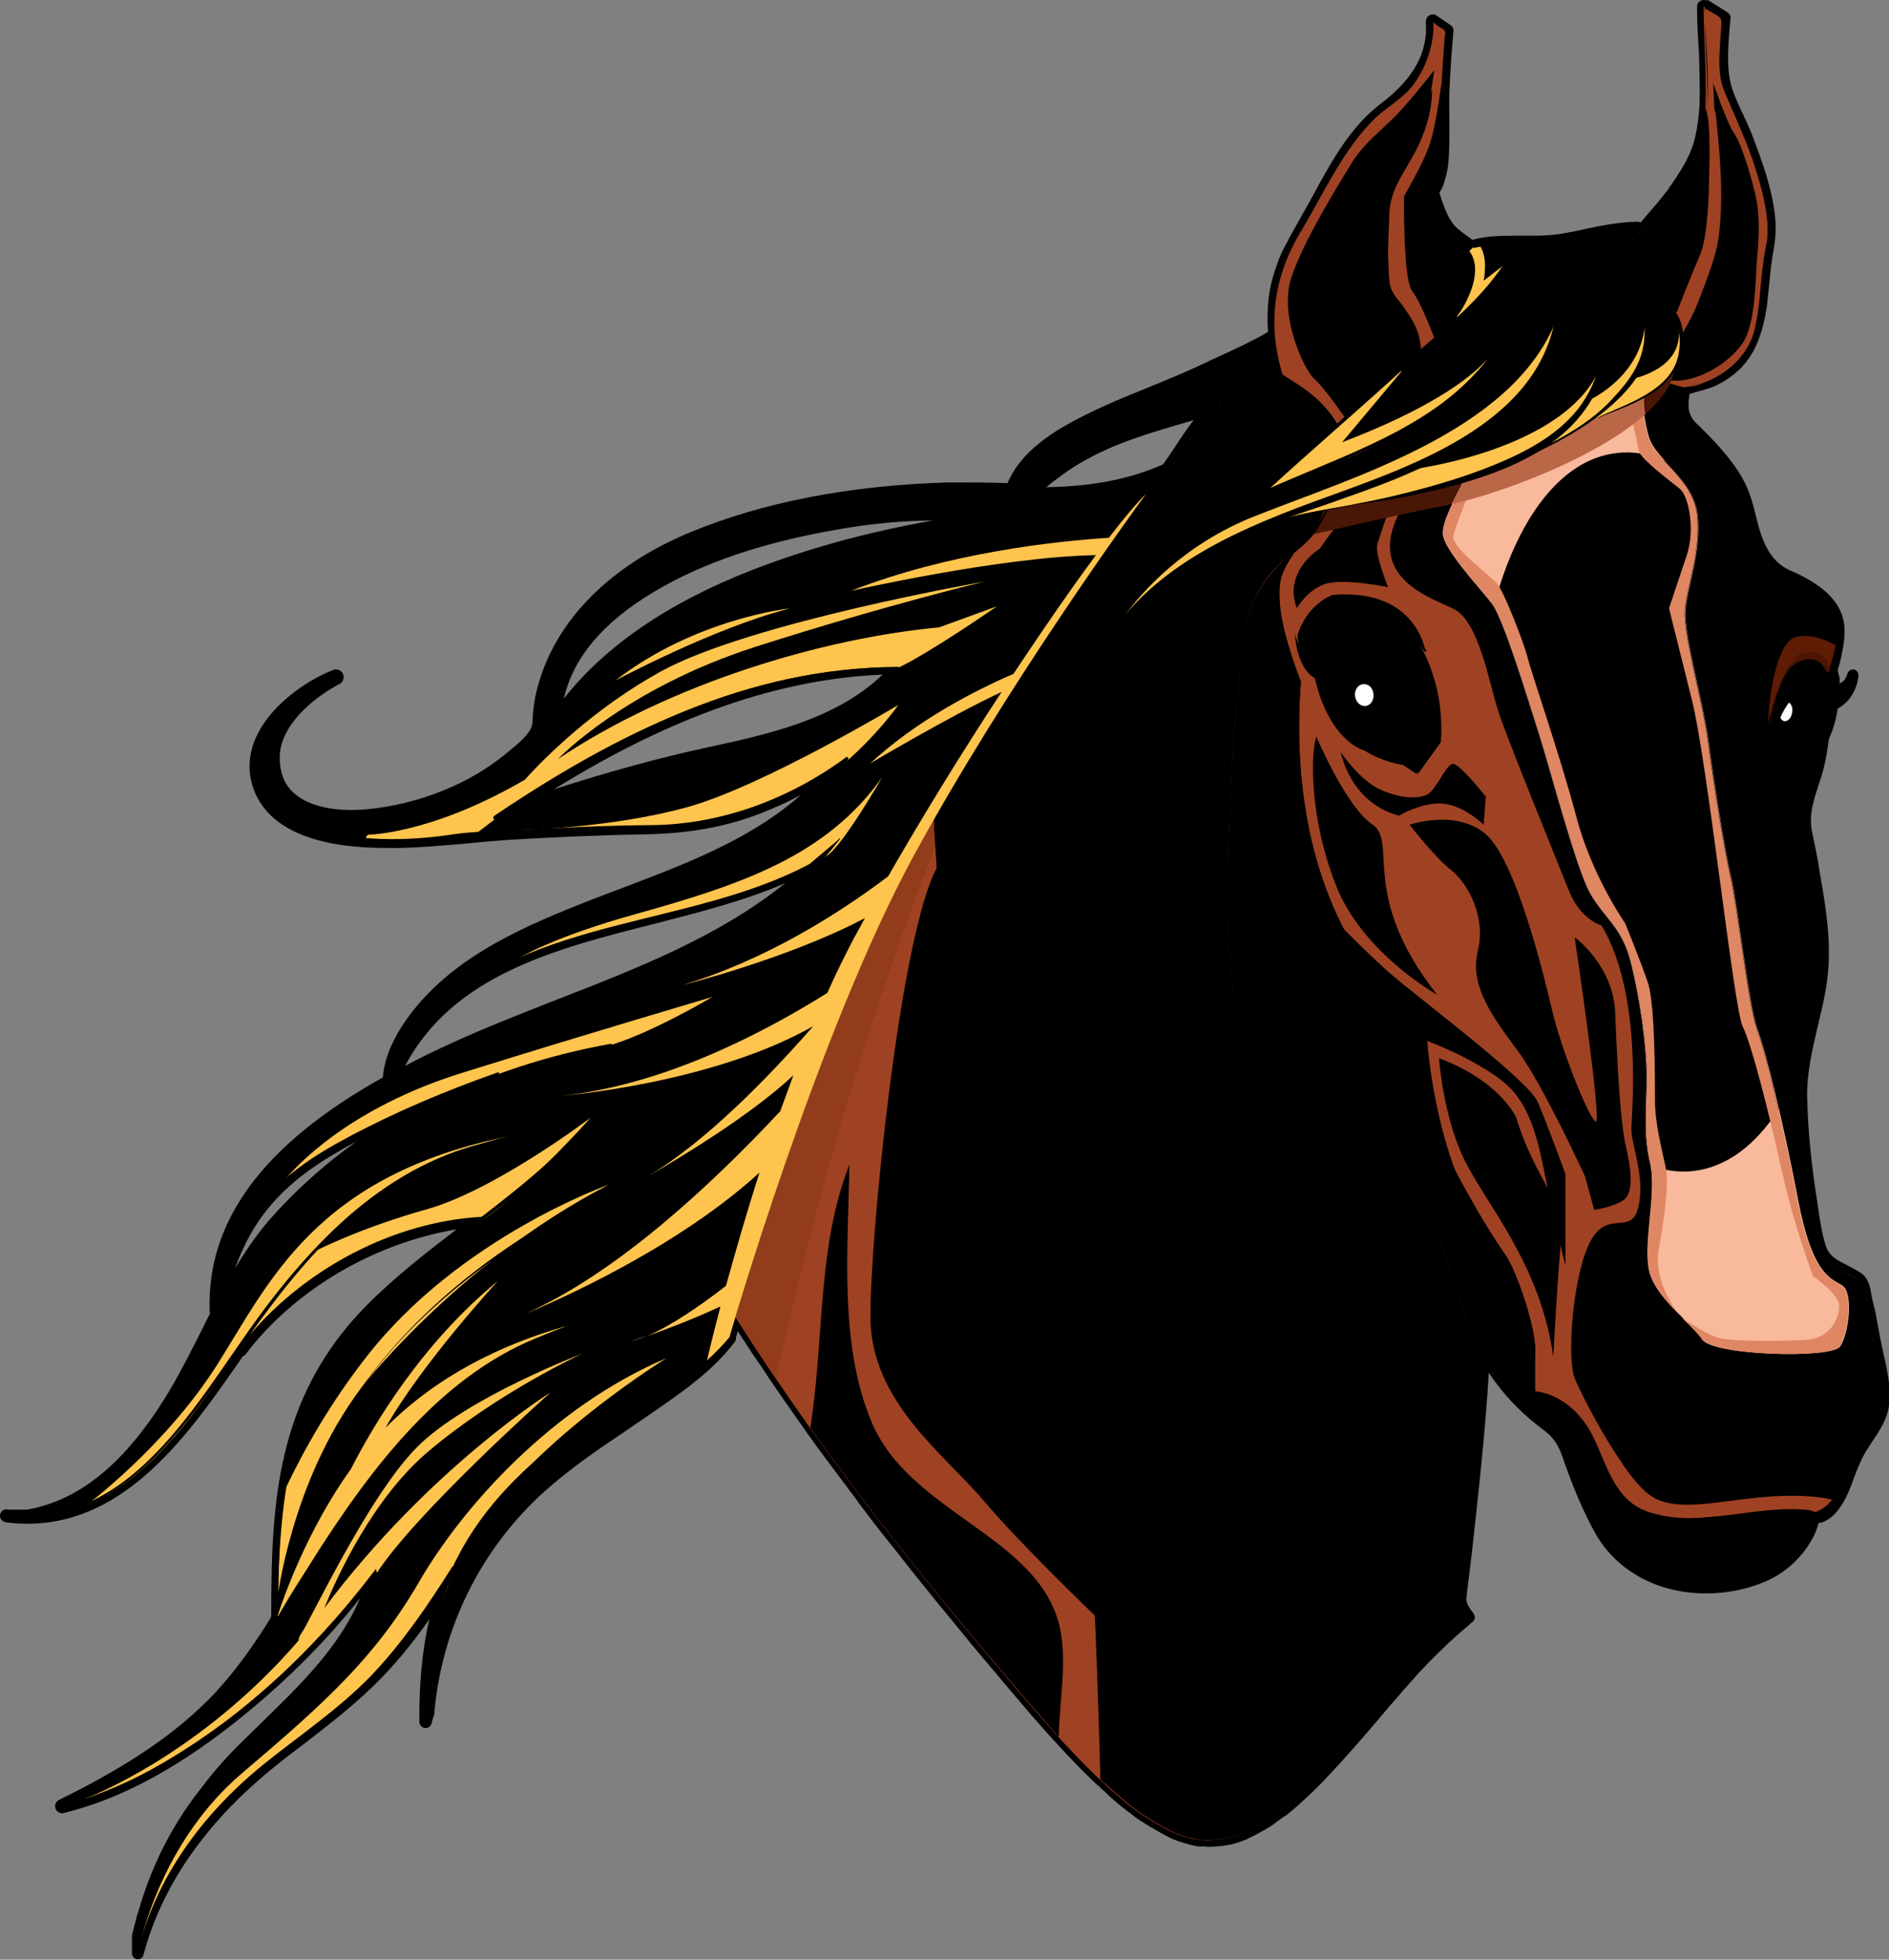 <svg width="135" height="140" viewBox="0 0 135 140" fill="none" xmlns="http://www.w3.org/2000/svg">
<rect x="0" y="0" width="135" height="140" fill="#808080" stroke="none"/>
<g clipPath="url(#clip0_288_3239)">
<path d="M0.395 108.748C0.922 108.827 1.449 108.854 1.975 108.854C9.033 108.854 13.537 102.398 17.119 97.233L17.356 96.891C17.435 96.864 17.514 96.812 17.566 96.733C21.069 92.121 26.758 88.801 32.631 87.826C30.419 89.513 28.154 91.278 26.152 93.307C23.624 95.863 21.806 98.893 20.779 102.266C19.489 106.43 19.384 110.883 19.384 115.468L19.357 115.52C19.357 115.547 19.331 115.573 19.331 115.599C18.304 117.26 17.013 119.157 15.433 120.87C12.773 123.715 9.297 126.087 4.214 128.59C4.003 128.696 3.898 128.933 3.951 129.144C4.003 129.381 4.214 129.539 4.451 129.539C4.477 129.539 4.53 129.539 4.583 129.513C8.454 128.564 12.378 126.509 16.645 123.162C20.095 120.448 23.15 117.444 25.731 114.177C24.23 117.708 21.385 120.448 18.62 123.136C18.198 123.557 17.751 123.979 17.329 124.401C16.276 125.428 15.302 126.509 14.459 127.642C12.457 130.145 10.982 132.938 10.008 136.153C9.982 136.285 9.929 136.39 9.903 136.522L9.797 136.838C9.639 137.391 9.534 137.839 9.428 138.287C9.428 138.314 9.428 138.34 9.428 138.393V139.526C9.428 139.736 9.586 139.947 9.797 139.974C9.824 139.974 9.85 139.974 9.85 139.974C10.034 139.974 10.192 139.868 10.245 139.684C11.588 134.625 14.801 130.066 19.752 126.113C20.358 125.613 20.99 125.138 21.622 124.664C23.597 123.136 25.625 121.581 27.39 119.736C28.549 118.524 29.655 117.154 30.682 115.679C30.181 117.839 29.945 120.264 29.971 123.004C29.971 123.241 30.155 123.452 30.419 123.452C30.656 123.452 30.84 123.267 30.866 123.03V123.004L30.972 122.661C30.972 122.635 30.998 122.582 31.024 122.556C31.525 116.364 34.343 110.672 38.899 106.561C40.716 104.928 42.77 103.531 44.772 102.187C45.325 101.818 45.878 101.423 46.431 101.054L46.694 100.87C48.801 99.42 50.961 97.918 52.515 95.863C52.567 95.784 52.62 95.652 52.594 95.547C52.62 95.441 52.673 95.31 52.725 95.099L52.778 95.178C52.91 95.389 53.041 95.6 53.173 95.784C53.437 96.179 53.673 96.574 53.937 96.943L54.227 97.365C54.543 97.813 54.832 98.287 55.148 98.735C55.965 99.947 56.807 101.133 57.624 102.292C58.124 103.004 58.677 103.768 59.336 104.638L59.652 105.059C60.205 105.797 60.758 106.535 61.311 107.273L61.337 107.325L61.416 107.431C62.022 108.221 62.628 109.038 63.26 109.829L63.365 109.96L63.497 110.119C64.024 110.777 64.55 111.436 65.077 112.121L65.499 112.648C66.052 113.333 66.605 114.018 67.158 114.704L67.316 114.888C67.921 115.626 68.527 116.364 69.133 117.101L69.423 117.47L69.633 117.708C70.081 118.261 70.555 118.788 71.003 119.341L71.082 119.42L71.556 120C72.162 120.711 72.767 121.423 73.373 122.134C73.663 122.477 73.953 122.82 74.269 123.162L74.453 123.373C74.769 123.742 75.085 124.084 75.401 124.427C76.454 125.586 77.429 126.588 78.377 127.484L78.509 127.589C78.614 127.668 78.693 127.773 78.798 127.852C78.93 127.984 79.088 128.116 79.22 128.248L79.272 128.3L79.325 128.353C79.641 128.643 79.957 128.906 80.221 129.117L80.299 129.17C80.457 129.302 80.589 129.407 80.774 129.539C80.879 129.618 80.984 129.697 81.09 129.776L81.116 129.802C81.221 129.881 81.353 129.96 81.458 130.04C82.301 130.593 83.592 131.331 84.145 131.515C84.724 131.7 85.172 131.831 85.593 131.91C85.62 131.91 85.672 131.91 85.672 131.91H85.751H85.778C85.804 131.91 85.83 131.91 85.883 131.91H85.936H85.988C86.094 131.91 86.172 131.91 86.251 131.937H86.304H86.383C86.647 131.937 86.936 131.91 87.226 131.884C87.252 131.884 87.252 131.884 87.279 131.884L87.489 131.858C87.647 131.831 87.858 131.779 87.937 131.779C88.358 131.673 88.701 131.568 88.99 131.436C89.07 131.41 89.148 131.383 89.175 131.357C89.201 131.357 89.201 131.331 89.228 131.331C89.254 131.304 89.306 131.278 89.386 131.252C89.465 131.225 89.517 131.173 89.596 131.146L89.649 131.12C89.912 130.988 90.123 130.856 90.334 130.751C90.597 130.593 90.834 130.461 91.045 130.303C91.124 130.25 91.282 130.119 91.466 129.987C91.598 129.881 91.73 129.802 91.808 129.75C91.835 129.723 91.888 129.723 91.914 129.697C92.23 129.433 92.493 129.223 92.73 129.012C93.362 128.432 93.994 127.852 94.574 127.246C94.653 127.167 94.732 127.088 94.811 126.983L94.969 126.825C96.128 125.586 97.26 124.295 98.208 123.188L98.472 122.872C98.998 122.24 99.525 121.634 100.078 121.001C100.21 120.843 100.341 120.685 100.473 120.553L100.816 120.158C100.974 120 101.105 119.842 101.263 119.657L101.606 119.289L101.737 119.157L101.843 119.051L101.948 118.92L102.185 118.682L102.29 118.577L102.422 118.445L102.475 118.393L102.527 118.34C102.764 118.103 103.001 117.866 103.238 117.655C103.291 117.602 103.344 117.549 103.396 117.497L103.502 117.391C103.792 117.128 104.055 116.891 104.318 116.654C104.555 116.469 104.766 116.258 105.003 116.074L105.082 115.995C105.108 115.968 105.135 115.942 105.187 115.916L105.214 115.889L105.24 115.863C105.424 115.731 105.451 115.468 105.319 115.283C105.056 114.941 104.766 114.545 104.792 114.203C104.898 113.254 105.029 112.306 105.135 111.357L105.161 111.173C105.635 106.877 106.135 102.477 106.399 98.076C107.215 99.288 108.19 100.395 109.296 101.344C109.638 101.634 110.007 101.924 110.349 102.187L110.481 102.292C111.218 102.872 111.455 103.478 111.771 104.374L111.877 104.69C112.351 106.008 113.115 107.984 114.089 109.671C115.617 112.279 118.54 113.834 121.911 113.834C123.386 113.834 124.887 113.544 126.204 112.964C127.679 112.332 128.943 111.12 129.654 109.671C129.785 109.381 129.891 109.091 129.97 108.801C130.075 108.775 130.207 108.775 130.312 108.722C130.786 108.511 131.102 108.221 131.418 107.8C131.919 107.141 132.235 106.324 132.524 105.507C132.709 105.007 132.893 104.559 133.104 104.137C133.288 103.768 133.525 103.399 133.789 103.004C134.236 102.345 134.684 101.66 134.895 100.922C135.263 99.657 134.921 98.076 134.605 96.706C134.526 96.337 134.447 95.995 134.394 95.705C134.263 95.046 134.157 94.387 134.026 93.729L133.789 92.754C133.762 92.675 133.762 92.569 133.736 92.464C133.657 91.963 133.552 91.304 132.946 90.909C132.656 90.725 132.34 90.567 132.05 90.408C131.313 90.04 130.707 89.75 130.47 88.959C130.207 88.142 130.075 87.22 129.943 86.35L129.891 85.982C129.443 83.188 129.206 80.738 129.153 78.472C129.101 76.733 129.522 74.967 129.917 73.281C130.26 71.858 130.602 70.408 130.681 68.933C130.813 66.614 130.391 64.269 129.996 62.003L129.943 61.634C129.812 60.896 129.654 60.158 129.496 59.394C129.259 58.261 129.601 57.207 129.97 56.074C130.049 55.863 130.102 55.626 130.181 55.415C130.444 54.572 130.576 53.729 130.707 52.78C131.102 51.937 131.26 51.093 131.339 50.619C132.735 49.855 132.814 48.3 132.814 48.248C132.814 48.037 132.682 47.852 132.472 47.826C132.445 47.826 132.419 47.826 132.419 47.826C132.235 47.826 132.077 47.958 132.024 48.142C131.919 48.538 131.708 48.722 131.471 48.827C131.471 48.801 131.471 48.748 131.471 48.722C131.497 48.511 131.445 48.327 131.392 48.142C131.366 48.037 131.339 47.905 131.339 47.852C131.524 47.299 131.629 46.719 131.734 46.166C131.919 44.954 131.892 43.926 131.023 42.846C130.391 42.055 129.364 41.37 127.968 40.764C126.388 40.105 125.861 38.419 125.493 36.891C125.229 35.758 124.966 34.835 124.281 33.755C123.675 32.806 122.885 31.884 121.779 30.777C121.674 30.698 121.595 30.593 121.516 30.514C121.174 30.198 120.884 29.934 120.752 29.486C120.647 29.17 120.647 28.722 120.752 28.142C120.936 28.09 121.279 27.984 121.49 27.931C121.858 27.826 122.201 27.721 122.359 27.668C123.517 27.167 124.413 26.456 125.045 25.507C125.229 25.217 125.414 24.927 125.545 24.585C125.888 23.794 126.125 22.899 126.283 21.792C126.335 21.291 126.388 20.764 126.441 20.29C126.52 19.473 126.599 18.63 126.757 17.813C126.915 16.917 126.941 16.127 126.836 15.283C126.599 13.333 125.914 11.463 125.177 9.539C124.992 9.065 124.755 8.59 124.545 8.116L124.413 7.852C124.229 7.431 124.071 7.062 123.965 6.825C123.833 6.482 123.728 6.192 123.675 5.902C123.386 4.638 123.517 3.215 123.623 1.818L123.675 1.318C123.702 1.133 123.596 0.975 123.438 0.87L122.095 0.026C121.937 0.026 121.832 0 121.753 0C121.49 0 121.279 0.211 121.279 0.474C121.279 1.397 121.332 2.345 121.384 3.267C121.411 3.61 121.437 3.979 121.437 4.321C121.463 5.296 121.49 6.43 121.463 7.484C121.411 8.353 121.305 9.091 121.147 9.802C120.936 10.698 120.515 11.594 119.857 12.569L119.83 12.622L119.804 12.675C119.751 12.727 119.725 12.806 119.672 12.859L119.62 12.938L119.567 13.017C119.541 13.07 119.488 13.123 119.462 13.175C119.383 13.281 119.304 13.36 119.251 13.465L119.225 13.518L119.172 13.597C118.751 14.124 118.329 14.651 117.881 15.152C117.671 15.389 117.46 15.652 117.249 15.889C117.17 15.863 117.091 15.837 117.012 15.837C115.669 15.863 114.379 16.127 113.141 16.39C112.667 16.495 112.166 16.601 111.692 16.68C110.929 16.812 110.165 16.838 109.533 16.838C109.296 16.838 109.059 16.838 108.822 16.838C108.585 16.838 108.348 16.838 108.111 16.838C107.215 16.838 106.241 16.864 105.24 17.128H105.214C105.082 17.022 104.95 16.917 104.819 16.838C104.397 16.522 104.002 16.232 103.792 15.916C103.344 15.283 103.08 14.44 102.87 13.781C102.896 13.729 102.949 13.597 103.001 13.544C103.054 13.439 103.107 13.36 103.133 13.254C103.344 12.675 103.449 12.174 103.502 11.7C103.607 10.619 103.581 9.539 103.581 8.485C103.581 7.668 103.555 6.825 103.607 6.008C103.66 4.901 103.739 3.742 103.871 2.24C103.897 2.055 103.818 1.897 103.66 1.792L103.159 1.449L102.659 1.107C102.58 1.054 102.501 1.028 102.396 1.028C102.264 1.028 102.132 1.08 102.027 1.186C101.948 1.291 101.895 1.423 101.895 1.555C102.08 3.715 101.026 5.639 98.682 7.404C96.496 9.065 95.153 11.541 93.863 13.913C93.573 14.44 93.283 14.967 92.994 15.468L92.809 15.81C92.52 16.311 92.23 16.812 91.993 17.286C91.703 17.813 91.44 18.34 91.255 18.92C91.045 19.499 90.887 20.026 90.781 20.58C90.597 21.528 90.544 22.582 90.623 23.715C89.544 24.348 88.385 24.875 87.252 25.402C86.857 25.586 86.489 25.744 86.12 25.929C84.803 26.561 83.434 27.115 82.09 27.668C80.062 28.485 77.956 29.354 76.033 30.461C74.189 31.541 72.873 32.754 72.188 34.124C72.109 34.256 72.056 34.387 72.004 34.519C71.503 34.493 70.555 34.466 68.632 34.466C68.185 34.466 67.842 34.466 67.737 34.466C60.679 34.677 54.464 35.889 49.275 38.05C43.639 40.395 39.794 44.242 38.477 48.88C38.214 49.776 38.082 50.672 38.056 51.594C38.03 52.306 37.134 53.044 36.45 53.597C36.344 53.676 36.239 53.781 36.133 53.86C33.553 55.995 29.971 57.444 26.257 57.813C25.862 57.839 25.494 57.866 25.099 57.866C23.229 57.866 21.727 57.391 20.885 56.548C20.279 55.942 19.989 55.125 19.989 54.124C19.989 51.884 22.307 49.881 24.282 48.854C24.493 48.748 24.598 48.485 24.546 48.248C24.493 48.011 24.282 47.826 24.019 47.826C23.94 47.826 23.887 47.826 23.834 47.852C20.937 48.986 16.803 52.279 18.067 56.206C19.489 60.58 25.889 60.58 27.969 60.58C28.127 60.58 28.285 60.58 28.417 60.58C30.076 60.553 31.709 60.395 33.316 60.264C34.29 60.158 35.317 60.079 36.318 60C39.873 59.789 43.034 59.657 46.036 59.605C49.46 59.552 52.304 58.999 55.017 57.839C55.78 57.523 56.518 57.181 57.229 56.785C57.071 56.917 56.939 57.049 56.781 57.181C53.226 60.132 48.801 61.792 44.508 63.426C43.797 63.689 43.113 63.953 42.428 64.216C37.556 66.113 32.92 68.116 29.76 71.91C28.917 72.912 27.495 74.914 27.363 76.97C18.778 81.766 14.748 87.246 14.985 93.702C14.985 93.755 14.985 93.781 15.012 93.834C14.801 94.229 14.617 94.598 14.432 94.993C13.774 96.285 13.116 97.602 12.378 98.893C9.27 104.269 5.82 107.194 1.896 107.852H1.949H0.869H0.737C0.658 107.852 0.579 107.852 0.5 107.826C0.474 107.826 0.474 107.826 0.448 107.826C0.211 107.826 0.026 108.011 6.76266e-05 108.248C-0.026 108.485 0.158 108.696 0.395 108.748ZM75.822 33.992L75.928 33.913C78.614 31.963 81.616 31.093 84.777 30.171C84.961 30.119 85.119 30.066 85.303 30.013C84.803 30.672 84.355 31.331 83.934 31.989C83.671 32.385 83.407 32.78 83.118 33.175C81.59 33.86 79.878 34.335 77.85 34.598C76.823 34.73 75.77 34.783 74.769 34.809C75.111 34.519 75.48 34.256 75.822 33.992ZM46.721 42.292C50.197 40.211 54.543 38.735 59.941 37.813C62.154 37.418 64.419 37.207 66.605 37.181C66.631 37.181 66.657 37.181 66.684 37.181C61.917 38.024 57.624 39.209 53.647 40.764C47.721 43.083 43.244 46.166 40.295 49.908C40.953 47.009 43.086 44.453 46.721 42.292ZM50.592 53.386C47.063 54.15 43.508 55.125 39.584 56.39C45.641 52.648 53.858 48.564 63.076 48.195L63.049 48.221C59.705 51.41 54.859 52.464 50.592 53.386ZM46.826 65.982C49.986 65.165 53.252 64.348 56.123 63.083C51.435 66.877 45.562 69.17 39.873 71.383C37.319 72.385 34.685 73.412 32.209 74.546C30.998 75.099 29.918 75.626 28.944 76.153C32.394 69.644 39.715 67.773 46.826 65.982ZM17.382 89.196C18.593 86.535 20.569 84.427 23.65 82.582C24.256 82.213 24.862 81.871 25.494 81.528C23.176 83.188 21.096 85.059 19.305 87.088C18.409 88.116 17.619 89.249 16.776 90.646C16.961 90.171 17.145 89.697 17.382 89.196Z" fill="black"/>
<path d="M46.51 94.783C44.877 91.779 49.486 89.065 51.303 92.069C57.808 102.714 65.525 112.385 73.636 121.818C75.348 123.795 77.086 125.745 79.009 127.51C79.878 128.301 80.747 129.065 81.616 129.645C82.433 130.172 83.697 130.909 84.197 131.067C84.645 131.226 85.119 131.357 85.593 131.436C85.672 131.436 86.172 131.463 86.278 131.463C86.541 131.463 86.805 131.436 87.068 131.41C87.226 131.384 87.568 131.305 87.674 131.278C88.016 131.173 88.358 131.094 88.701 130.962C88.806 130.936 88.859 130.909 88.911 130.883C88.938 130.857 88.99 130.83 89.069 130.804C89.623 130.514 90.175 130.198 90.702 129.855C90.887 129.724 91.756 129.065 91.545 129.249C91.808 129.038 92.098 128.801 92.335 128.564C92.967 128.011 93.573 127.431 94.152 126.825C95.416 125.534 96.602 124.164 97.787 122.767C99.999 120.185 102.159 117.55 104.819 115.442C104.555 115.073 104.318 114.704 104.081 114.388C104.081 114.388 106.083 98.577 105.846 89.776C105.846 89.776 106.188 83.821 106.188 83.004C106.188 82.161 107.874 60.079 108.69 56.733C109.533 53.386 108.69 36.654 107.347 33.623C106.004 30.619 98.814 24.928 98.155 24.585C97.497 24.243 91.966 23.426 91.966 23.426L87.621 26.772L87.041 28.775C85.54 30.277 84.777 31.779 83.275 33.808L78.93 37.655L62.364 60.264L44.956 94.071C45.483 94.256 46.01 94.519 46.51 94.783Z" fill="#9F4223"/>
<path d="M73.663 121.792C74.321 122.556 75.006 123.32 75.664 124.084C75.717 121.449 76.296 118.603 75.717 116.153C74.163 109.697 65.024 108.116 62.285 101.581C59.968 96.074 60.6 89.249 60.705 83.189C58.493 88.854 58.888 94.888 58.045 101.08C57.993 101.397 57.966 101.713 57.914 102.003C62.812 108.88 68.132 115.389 73.663 121.792Z" fill="url(#paint0_radial_288_3239)"/>
<path d="M46.51 94.783C44.877 91.779 49.486 89.065 51.303 92.069C52.646 94.256 54.016 96.39 55.464 98.498C59.151 81.66 64.471 64.823 71.845 48.459C71.608 48.406 71.319 48.38 71.055 48.353L62.338 60.238L44.93 94.045C45.483 94.256 46.01 94.519 46.51 94.783Z" fill="#923C1C"/>
<path d="M78.245 115.416C78.245 115.416 78.482 120.659 78.64 127.115C78.772 127.247 78.904 127.379 79.062 127.484C79.931 128.275 80.8 129.039 81.669 129.619C82.486 130.146 83.75 130.883 84.25 131.042C84.698 131.2 85.172 131.331 85.646 131.41C85.725 131.41 86.225 131.437 86.331 131.437C86.594 131.437 86.857 131.41 87.121 131.384C87.279 131.358 87.621 131.279 87.726 131.252C88.069 131.147 88.411 131.068 88.754 130.936C88.859 130.91 88.912 130.883 88.964 130.857C88.991 130.831 89.043 130.804 89.122 130.778C89.201 130.725 89.307 130.699 89.386 130.646C88.727 125.982 86.515 110.304 86.304 108.617C86.041 106.615 76.27 71.964 76.27 71.964C76.27 71.964 69.238 56.891 66.736 62.425C64.234 67.959 62.206 88.038 62.206 94.072C62.206 100.106 67.474 103.874 70.239 107.142C72.978 110.383 78.245 115.416 78.245 115.416Z" fill="url(#paint1_linear_288_3239)"/>
<path d="M94.574 126.43C95.68 125.244 96.76 124.032 97.813 122.793C100.025 120.211 102.185 117.576 104.845 115.468C104.582 115.099 104.345 114.73 104.107 114.414C104.107 114.414 104.213 113.676 104.345 112.411C101.105 116.311 97.471 121.634 94.574 126.43Z" fill="url(#paint2_linear_288_3239)"/>
<path d="M97.787 122.793C99.999 120.211 102.159 117.576 104.819 115.468C104.555 115.099 104.318 114.73 104.081 114.414C104.081 114.414 104.345 112.411 104.661 109.46C102.317 109.618 98.735 112.069 98.314 114.177C98.129 115.125 97.497 119.262 96.786 123.979C97.129 123.557 97.471 123.189 97.787 122.793Z" fill="url(#paint3_linear_288_3239)"/>
<path d="M79.536 113.175C81.379 115.731 80.695 119.025 80.326 128.59C80.773 128.959 81.221 129.302 81.669 129.618C82.485 130.145 83.749 130.883 84.25 131.041C84.698 131.199 85.172 131.331 85.646 131.41C85.725 131.41 86.225 131.436 86.331 131.436C86.594 131.436 86.857 131.41 87.121 131.384C87.279 131.357 87.621 131.278 87.726 131.252C88.069 131.146 88.411 131.067 88.753 130.936C88.859 130.909 88.911 130.883 88.964 130.857C88.99 130.83 89.043 130.804 89.122 130.778C89.675 130.488 90.228 130.171 90.755 129.829C90.939 129.697 91.808 129.038 91.598 129.223C91.861 129.012 92.151 128.775 92.388 128.538C93.02 127.984 93.626 127.405 94.205 126.799C95.469 125.507 96.654 124.137 97.84 122.741C99.683 120.58 101.527 118.393 103.633 116.469C103.87 115.073 104.055 114.256 104.055 114.256C104.055 114.256 104.108 114.203 104.187 114.124C104.424 112.148 106.135 97.918 105.925 89.75C105.925 89.75 106.267 83.795 106.267 82.978C106.267 82.135 107.953 60.053 108.769 56.706C109.612 53.36 108.769 36.627 107.426 33.597C106.083 30.593 98.893 24.901 98.234 24.559C97.576 24.216 92.046 23.399 92.046 23.399L87.7 26.746L87.121 28.749C85.619 30.25 84.856 31.753 83.355 33.782L79.009 37.629L68.264 52.306C67.447 55.099 66.894 57.023 66.815 57.418C66.447 59.289 67.579 63.452 66.447 67.22C65.314 70.988 63.444 82.293 64.182 92.069C64.84 101.871 77.639 110.54 79.536 113.175Z" fill="url(#paint4_linear_288_3239)"/>
<path d="M84.039 116.944C84.039 116.944 79.141 100.738 78.403 89.46C77.639 78.156 78.772 52.174 78.772 52.174L83.671 48.406C83.671 48.406 81.406 81.555 82.538 90.962C83.671 100.369 83.275 115.047 84.039 116.944Z" fill="url(#paint5_linear_288_3239)"/>
<path d="M86.778 115.652C86.146 119.684 85.962 125.428 85.804 131.41C85.988 131.41 86.251 131.436 86.304 131.436C86.567 131.436 86.831 131.41 87.094 131.383C87.252 131.357 87.595 131.278 87.7 131.252C88.042 131.146 88.385 131.067 88.727 130.936C88.832 130.909 88.885 130.883 88.938 130.856C88.964 130.83 89.017 130.804 89.096 130.777C89.649 130.488 90.202 130.171 90.729 129.829C90.913 129.697 91.782 129.038 91.571 129.223C91.835 129.012 92.124 128.775 92.362 128.538C92.993 127.984 93.599 127.405 94.179 126.798C95.443 125.507 96.628 124.137 97.813 122.741C98.472 121.95 99.13 121.186 99.815 120.422C99.815 120.316 99.841 120.237 99.841 120.132C101.342 109.592 104.371 89.486 104.371 89.486L88.806 47.8C84.276 60.343 87.805 79.947 87.805 87.484C87.779 95.073 88.279 106.113 86.778 115.652Z" fill="url(#paint6_linear_288_3239)"/>
<path d="M83.328 33.835C84.592 32.175 85.646 30.356 87.094 28.828C87.173 28.749 87.042 28.617 86.963 28.696C85.462 30.198 84.434 32.043 83.197 33.755C83.17 33.835 83.275 33.887 83.328 33.835Z" fill="url(#paint7_linear_288_3239)"/>
<path d="M104.713 115.547C104.766 115.494 104.845 115.441 104.897 115.388C104.555 114.94 104.239 114.493 104.292 113.992C104.397 113.043 104.529 112.095 104.634 111.146C105.424 104.084 106.267 96.89 105.977 89.776C105.977 89.618 105.714 89.618 105.714 89.776C105.766 95.204 105.345 100.606 104.845 106.008C104.634 108.116 104.423 110.25 104.186 112.358C104.081 113.175 103.712 114.124 104.213 114.809C104.397 115.072 104.555 115.309 104.713 115.547Z" fill="url(#paint8_linear_288_3239)"/>
<path d="M78.245 47.193C78.245 47.193 84.434 39.315 93.468 38.814L96.154 38.155L96.812 34.967L90.781 36.126L85.251 38.471L82.064 41.475L78.245 47.193Z" fill="url(#paint9_linear_288_3239)"/>
<path d="M79.246 29.433C72.899 31.936 72.399 34.967 72.399 34.967C63.708 34.624 51.83 36.126 44.956 41.001C38.109 45.85 38.609 52.042 38.609 52.042C34.237 58.076 21.859 60.58 19.858 56.074C17.856 51.541 24.045 48.379 24.045 48.379C22.702 48.88 16.355 52.385 19.015 56.917C21.701 61.449 32.394 59.763 32.394 59.763C32.394 59.763 40.584 59.104 47.274 59.104C53.963 59.104 60.495 54.255 60.495 54.255C54.306 61.95 45.43 62.951 36.739 67.325C28.048 71.673 27.864 77.207 27.864 77.207C32.552 65.823 48.617 66.825 57.808 61.818L59.994 59.973C53.647 68.01 41.928 70.514 33.21 74.703C25.546 78.155 15.012 83.847 15.512 93.728C15.512 93.728 16.171 87.536 20.858 83.847C25.546 80.158 35.58 76.653 35.58 76.653L35.633 76.838C26.995 80.026 19.199 85.744 15.354 94.229C12.483 100.421 8.322 107.457 1.949 108.3H0.448C7.822 109.301 12.668 102.951 16.355 97.417C16.724 96.89 17.066 96.39 17.435 95.863L17.198 96.39C21.043 91.199 28.233 87.352 34.606 87.009L37.345 84.875C31.656 89.565 25.125 93.096 22.07 100.237C20.068 105.27 19.884 110.276 19.884 115.626H19.937C19.647 116.126 19.331 116.627 19.041 117.128C15.354 122.819 10.35 126.166 4.477 129.012C12.352 127.167 21.385 119.473 26.573 112.437L26.916 112.016C26.916 112.174 26.916 112.279 26.916 112.279C25.573 118.471 19.726 122.319 15.697 126.851C12.694 130.197 10.851 134.045 9.85 138.392V139.552C11.193 134.018 14.538 129.67 19.041 125.981C21.543 123.979 24.071 122.134 26.415 119.947C28.654 117.707 30.576 114.993 32.209 112.279L32.315 112.305C30.998 115.362 30.419 118.84 30.419 122.951L30.576 122.45C30.919 117.602 32.262 114.071 35.264 109.723C37.582 106.35 41.453 103.689 44.956 101.344C47.142 99.842 50.487 97.655 52.146 95.494C52.146 95.494 58.414 73.781 65.314 61.08C72.214 48.406 82.011 35.099 82.011 35.099L84.276 33.043C81.274 34.888 77.086 35.23 73.557 35.23C77.403 31.541 81.59 30.197 86.778 29.038C86.778 29.038 90.281 25.428 91.677 24.321L92.809 22.688C91.466 23.926 85.619 26.93 79.246 29.433ZM63.365 48.537C59.862 52.042 53.989 53.228 49.302 54.229C44.456 55.23 40.11 56.732 35.422 58.419C44.298 52.385 53.331 47.694 64.208 47.694L63.365 48.537ZM39.768 51.383L39.61 51.541C39.61 39.815 62.523 35.309 71.398 36.969C60.837 38.313 46.115 42.002 39.768 51.383Z" fill="url(#paint10_linear_288_3239)"/>
<path d="M49.144 57.655C43.745 59.157 37.345 59.288 37.345 59.288L37.793 59.394C40.611 59.236 44.114 59.078 47.3 59.078C53.99 59.078 60.521 54.229 60.521 54.229C60.389 54.414 60.231 54.572 60.1 54.73C62.628 52.622 64.208 50.356 64.208 50.356C64.208 50.356 54.543 56.153 49.144 57.655ZM32.394 59.736C32.394 59.736 32.973 59.684 33.922 59.631C34.633 59.078 35.449 58.472 35.66 58.313C35.581 58.34 35.502 58.366 35.423 58.393C44.298 52.358 53.331 47.668 64.208 47.668L64.156 47.721C66.421 46.667 71.24 43.32 71.24 43.32L67.105 44.822C58.836 45.586 47.906 48.827 39.873 54.229C39.873 54.229 44.64 49.196 54.042 46.192C63.444 43.188 70.345 41.555 70.345 41.555C70.345 41.555 53.647 44.453 47.248 47.958C42.507 50.566 39.004 54.045 37.503 55.705C30.761 59.631 26.284 59.631 26.284 59.631L26.073 59.947C29.339 60.211 32.394 59.736 32.394 59.736ZM59.046 61.159C60.179 60.527 63.05 55.52 63.05 55.52C59.046 61.159 53.015 63.188 45.352 65.323C39.61 66.93 37.187 68.327 36.318 68.906C43.06 65.744 51.857 65.007 57.809 61.765L59.995 59.921C59.626 60.395 59.204 60.87 58.783 61.318C58.915 61.238 58.994 61.212 59.046 61.159ZM43.982 48.617C43.982 48.617 51.014 44.848 56.413 43.478C56.413 43.452 49.644 44.216 43.982 48.617ZM29.945 113.017C26.811 118.419 23.176 121.686 17.277 126.693C11.931 131.252 10.298 137.681 10.034 138.814C11.483 133.649 14.722 129.539 19.041 126.008C21.543 124.005 24.072 122.161 26.416 119.974C28.654 117.734 30.577 115.02 32.21 112.306L32.315 112.332C31.999 113.07 31.736 113.834 31.499 114.598C31.762 113.966 31.999 113.333 32.21 112.727C35.107 104.69 47.643 97.022 47.643 97.022C39.478 100.474 33.079 107.615 29.945 113.017ZM26.547 112.49L26.89 112.068C26.89 112.227 26.89 112.332 26.89 112.332C26.863 112.385 26.863 112.464 26.837 112.516C29.602 108.142 39.347 99.473 39.347 99.473C39.347 99.473 30.709 104.848 23.176 114.888C24.098 112.595 26.653 107.062 30.55 103.742C35.581 99.473 41.612 96.706 41.612 96.706C41.612 96.706 33.342 99.842 29.813 103.373C26.31 106.877 22.044 116.047 21.543 116.68C21.412 116.838 21.359 117.022 21.333 117.207C14.169 125.507 6.11 128.485 6.11 128.485L6.189 128.59C13.616 126.113 21.728 118.999 26.547 112.49ZM79.246 38.419C75.507 38.656 67.79 39.473 60.811 42.213C60.811 42.213 71.424 39.789 78.325 39.657C76.613 41.95 74.585 44.901 72.425 48.142C69.502 49.407 65.499 51.489 62.18 54.545C62.18 54.545 67.895 51.146 71.582 49.433C68.791 53.676 65.92 58.34 63.471 62.609C59.731 65.428 54.596 68.617 48.749 70.382C48.749 70.382 56.413 68.458 61.812 65.586C61.548 66.061 61.311 66.535 61.048 66.983C60.389 68.248 59.731 69.565 59.125 70.935C54.069 74.097 47.142 77.549 40.111 78.287C40.111 78.287 50.829 77.444 58.125 73.307C58.125 73.307 58.125 73.333 58.098 73.333C54.912 76.97 50.355 81.66 46.247 84.058C46.247 84.058 53.121 80.211 56.702 76.811C56.386 77.681 56.07 78.551 55.754 79.394C50.803 84.69 44.087 90.935 37.582 93.834C37.582 93.834 47.616 89.855 54.279 83.768C53.305 86.798 52.515 89.591 51.883 91.858C49.987 93.333 47.932 94.73 46.194 95.468C47.406 95.046 49.513 94.255 51.488 93.333C50.908 95.547 50.566 96.996 50.513 97.286C51.145 96.733 51.699 96.153 52.12 95.573C52.12 95.573 58.388 73.86 65.288 61.159C71.846 49.117 80.984 36.522 81.906 35.283C81.301 35.863 80.379 36.943 79.246 38.419ZM46.194 95.441C45.536 95.678 45.114 95.81 45.114 95.81C45.457 95.731 45.825 95.599 46.194 95.441ZM25.073 104.954C21.965 109.275 20.227 114.203 19.858 115.389C19.805 115.547 19.779 115.652 19.779 115.652C19.779 115.652 19.805 115.599 19.858 115.494C20.332 114.624 22.992 110.039 28.049 103.715C33.684 96.68 40.716 94.677 40.716 94.677C40.558 94.73 40.374 94.782 40.216 94.809C35.949 96.047 31.314 98.208 27.548 102.003C30.182 97.365 35.581 91.515 35.581 91.515C30.155 95.968 26.732 101.713 25.073 104.954ZM35.581 76.653L35.607 76.759C38.715 75.81 41.849 75.125 43.376 74.73C46.273 73.966 50.908 71.225 50.908 71.225C50.908 71.225 42.376 73.728 33.079 76.627C24.915 79.157 21.122 83.346 20.332 84.321C20.516 84.163 20.674 84.005 20.885 83.874C25.547 80.158 35.581 76.653 35.581 76.653ZM25.204 82.371C25.678 82.055 26.152 81.713 26.653 81.37C26.179 81.686 25.678 82.029 25.204 82.371ZM36.581 81.159C36.634 81.159 36.66 81.133 36.713 81.133C36.713 81.133 36.66 81.133 36.581 81.159ZM26.179 96.943C23.624 100.211 21.754 103.505 20.411 106.324C20.042 108.722 19.911 111.146 19.884 113.649H19.911C19.911 113.649 21.175 104.348 26.811 97.945C32.447 91.541 38.609 87.141 43.508 84.638C43.482 84.638 32.815 88.406 26.179 96.943ZM36.819 85.296C35.897 86.034 34.949 86.772 34.001 87.484C34.843 86.957 35.844 86.166 36.819 85.296ZM16.329 97.418C16.698 96.891 17.04 96.39 17.409 95.863L17.172 96.39C21.017 91.199 28.206 87.352 34.58 87.009L36.977 85.112C39.636 82.74 42.218 79.842 42.218 79.842C42.218 79.842 35.449 84.98 30.55 86.377C25.652 87.747 22.518 89.381 22.518 89.381C27.522 83.188 35.475 81.344 36.555 81.133C22.491 83.926 19.226 91.673 15.486 97.549C12.089 102.872 7.164 106.772 6.242 107.483C10.535 105.665 13.722 101.344 16.329 97.418Z" fill="#FFC44D"/>
<path d="M40.953 102.319C41.006 102.293 40.953 102.187 40.9 102.24C37.556 104.691 34.58 107.563 32.684 111.278C32.578 111.489 32.473 111.673 32.394 111.884C32.367 111.884 32.341 111.911 32.315 111.937C30.603 114.651 28.812 117.286 26.6 119.631C24.23 122.108 21.28 124.058 18.62 126.219C14.38 129.724 11.088 134.203 9.797 139.605C9.797 139.631 9.824 139.631 9.824 139.605C11.325 133.966 14.959 129.407 19.463 125.824C22.044 123.768 24.783 121.871 27.047 119.473C28.891 117.523 30.524 115.31 31.893 113.017C30.682 116.179 30.34 119.658 30.34 123.031C30.34 123.057 30.392 123.057 30.392 123.031C30.445 118.999 31.024 115.02 32.842 111.384C34.711 107.695 37.74 104.77 40.953 102.319ZM52.12 95.547C50.118 97.918 47.432 99.605 44.904 101.344C42.349 103.083 39.794 104.822 37.556 106.983C33.342 111.041 30.945 116.759 30.55 122.53C30.55 122.556 30.577 122.556 30.577 122.53C31.103 116.285 33.921 110.461 38.583 106.245C40.9 104.137 43.587 102.477 46.168 100.685C48.301 99.21 50.592 97.681 52.172 95.573C52.199 95.547 52.146 95.521 52.12 95.547ZM26.837 112.306C25.52 117.576 21.359 121.081 17.619 124.743C13.695 128.59 11.035 133.07 9.824 138.446C10.508 135.652 11.535 133.017 13.01 130.54C14.511 128.09 16.46 126.061 18.515 124.085C21.965 120.738 25.889 117.26 26.942 112.332C26.942 112.253 26.837 112.227 26.837 112.306ZM26.547 112.49C26.547 112.464 26.573 112.464 26.547 112.49C22.333 118.024 16.987 123.004 10.877 126.377C9.455 127.168 7.954 127.826 6.426 128.38C6.084 128.511 5.741 128.59 5.425 128.696C5.373 128.722 5.32 128.722 5.267 128.749C5.952 128.406 6.611 128.063 7.295 127.695C9.982 126.219 12.536 124.48 14.775 122.398C19.252 118.261 21.728 112.438 25.204 107.51C28.812 102.398 33.289 97.681 39.267 95.442C39.715 95.284 40.163 95.125 40.611 94.994C40.716 94.967 40.663 94.809 40.558 94.835C32.763 96.97 27.416 103.663 23.176 110.145C22.017 111.911 20.964 113.755 19.858 115.547C19.884 111.278 20.042 107.009 21.201 102.872C22.254 99.131 24.308 95.995 27.074 93.254C29.365 90.988 31.972 89.091 34.527 87.141C34.58 87.141 34.606 87.115 34.632 87.062C37.398 84.954 40.084 82.793 42.27 80.053C42.323 79.974 42.217 79.895 42.164 79.948C39.9 82.635 37.187 84.796 34.422 86.93C28.18 87.273 21.886 90.593 17.83 95.389C20.042 92.279 22.412 89.302 25.283 86.799C28.601 83.927 32.552 82.135 36.871 81.423C36.976 81.397 36.95 81.239 36.845 81.239C28.944 82.24 23.281 87.615 18.699 93.781C14.116 99.948 9.481 109.276 0.369 108.248C0.316 108.248 0.342 108.301 0.369 108.301C8.349 109.328 13.063 102.161 17.066 96.443C17.092 96.469 17.145 96.469 17.171 96.417C21.148 91.225 27.574 87.774 34.053 87.168C31.393 89.197 28.733 91.173 26.389 93.571C23.913 96.074 22.149 99.025 21.096 102.372C19.779 106.641 19.726 111.226 19.726 115.652C19.726 115.652 19.726 115.652 19.726 115.679C18.515 117.629 17.224 119.5 15.67 121.186C12.51 124.559 8.454 126.957 4.346 128.986C4.24 129.038 4.319 129.17 4.425 129.144C8.796 128.09 12.8 125.639 16.329 122.872C20.226 119.895 23.676 116.417 26.547 112.49ZM37.24 88.485C28.417 94.203 21.648 102.477 20.174 113.149C20.174 113.175 20.226 113.202 20.226 113.149C20.99 108.063 22.886 103.32 25.862 99.131C28.891 94.862 32.947 91.436 37.292 88.591C37.345 88.538 37.292 88.459 37.24 88.485ZM92.757 22.714C90.913 24.269 88.411 25.27 86.252 26.298C82.96 27.879 79.378 28.959 76.217 30.804C74.769 31.647 73.294 32.78 72.53 34.309C72.425 34.519 72.32 34.73 72.293 34.967C72.32 34.888 68.132 34.862 67.763 34.888C61.574 35.073 55.201 36.048 49.46 38.446C44.693 40.422 40.374 43.9 38.899 49.012C38.662 49.855 38.504 50.751 38.477 51.621C38.451 52.675 37.187 53.544 36.423 54.177C33.632 56.496 29.892 57.866 26.31 58.208C23.36 58.498 19.594 57.813 19.621 54.124C19.621 51.647 22.123 49.539 24.151 48.485C24.282 48.432 24.177 48.195 24.045 48.248C21.043 49.434 17.382 52.517 18.541 56.1C19.779 59.947 25.204 60.237 28.522 60.185C31.182 60.158 33.737 59.763 36.397 59.605C39.636 59.394 42.876 59.262 46.141 59.21C49.249 59.157 52.093 58.709 54.964 57.471C56.676 56.733 58.335 55.863 59.915 54.836C59.915 54.836 59.915 54.836 59.942 54.836C59.099 55.81 58.151 56.706 57.15 57.55C52.962 61.028 47.669 62.714 42.665 64.664C38.135 66.43 33.368 68.406 30.155 72.227C29.049 73.544 27.917 75.415 27.838 77.181C27.838 77.207 27.838 77.233 27.864 77.26C21.412 80.817 15.17 85.929 15.46 93.755C15.46 93.808 15.512 93.834 15.565 93.834C14.643 95.6 13.8 97.391 12.773 99.157C10.377 103.268 6.953 107.51 2.002 108.301C1.975 108.301 2.002 108.327 2.002 108.327C11.562 107.009 13.8 95.415 18.699 88.907C24.651 80.975 34.211 76.68 43.692 74.73C43.797 74.704 43.745 74.572 43.639 74.572C34.632 76.179 25.731 80.395 19.673 87.352C18.014 89.276 16.776 91.41 15.644 93.623C15.828 92.042 16.381 90.461 17.04 89.012C18.409 86.008 20.674 83.9 23.466 82.214C27.258 79.948 31.472 78.156 35.633 76.706C35.712 76.68 35.66 76.575 35.607 76.601C31.92 77.892 28.285 79.421 24.835 81.265C22.465 82.53 20.226 83.979 18.567 86.114C17.224 87.853 16.329 89.961 15.775 92.095C15.644 92.596 15.539 93.123 15.46 93.623C15.565 92.886 15.697 91.252 15.934 90.198C16.539 87.457 18.172 85.059 20.095 83.083C23.913 79.131 29.023 76.733 33.921 74.44C42.797 70.277 53.752 68.116 60.047 59.921C60.073 59.895 60.021 59.868 59.994 59.895C53.068 68.142 41.77 70.567 32.394 74.941C30.972 75.6 29.497 76.311 28.022 77.128C32.973 65.587 48.327 66.983 57.861 61.792C57.887 61.766 57.861 61.713 57.835 61.739C49.328 66.245 38.109 65.455 30.893 72.49C30.129 73.228 29.47 74.071 28.917 74.967C28.601 75.442 28.338 75.942 28.101 76.443C28.312 75.415 28.838 74.414 29.391 73.518C32.815 68.037 39.873 65.903 45.562 63.716C51.224 61.555 56.676 59.078 60.6 54.282C60.679 54.177 60.574 54.019 60.468 54.098C56.439 57.075 51.514 58.92 46.51 58.946C43.244 58.973 39.952 59.131 36.687 59.315C35.264 59.394 33.79 59.394 32.394 59.605C29.075 60.106 25.362 60.158 22.175 59.078C19.7 58.208 17.83 55.89 18.804 53.202C19.331 51.726 20.595 50.54 21.965 49.645C21.807 49.776 21.622 49.934 21.464 50.093C20.174 51.305 19.041 53.096 19.41 54.967C20.174 58.894 24.862 58.788 27.996 58.235C30.34 57.813 32.605 56.917 34.659 55.731C35.581 55.178 36.45 54.546 37.24 53.808C37.582 53.518 38.767 52.543 38.741 52.042C38.451 47.642 41.691 43.557 45.035 41.133C48.749 38.446 53.41 37.102 57.835 36.206C62.602 35.257 67.553 34.915 72.399 35.099C72.451 35.099 72.504 35.073 72.504 35.02C72.636 34.256 73.241 33.571 73.716 33.017C75.533 31.015 78.166 30.013 80.589 29.038C83.249 27.958 85.883 26.746 88.438 25.455C89.939 24.691 91.545 23.927 92.836 22.82C92.915 22.741 92.836 22.662 92.757 22.714ZM86.778 29.065C81.827 29.803 77.245 31.911 73.557 35.283C73.531 35.31 73.557 35.336 73.584 35.336C77.113 35.521 81.274 35.099 84.329 33.175C84.382 33.149 84.329 33.044 84.276 33.096C82.275 34.177 80.168 34.73 77.929 35.02C76.876 35.152 75.796 35.205 74.743 35.257C74.269 35.283 73.557 35.389 74.216 34.809C74.69 34.388 75.217 33.992 75.743 33.623C79.088 31.173 82.96 30.382 86.831 29.197C86.831 29.117 86.831 29.065 86.778 29.065ZM64.182 47.642C53.463 47.695 44.034 52.411 35.317 58.288C35.185 58.393 35.264 58.63 35.449 58.577C40.716 56.706 45.983 55.152 51.461 53.913C55.701 52.965 60.179 51.7 63.392 48.564C63.418 48.538 63.365 48.485 63.339 48.511C59.942 51.752 55.122 52.833 50.671 53.782C45.852 54.809 41.19 56.232 36.529 57.84C44.851 52.279 53.99 47.8 64.208 47.747C64.261 47.747 64.261 47.642 64.182 47.642ZM71.424 36.891C65.051 35.731 57.887 37.128 51.883 39.236C46.431 41.16 39.557 44.928 39.505 51.542C39.505 51.7 39.742 51.7 39.742 51.542C39.821 47.168 43.007 44.032 46.536 41.924C50.592 39.5 55.28 38.182 59.889 37.392C62.101 37.023 64.366 36.785 66.605 36.733C67.5 36.706 68.395 36.733 69.291 36.812C69.739 36.838 70.186 36.891 70.634 36.944C70.687 36.944 70.74 36.97 70.766 36.97C70.66 36.97 70.555 36.97 70.423 36.996C64.761 37.76 59.125 39.052 53.779 41.133C48.354 43.268 43.034 46.43 39.715 51.357C39.715 51.384 39.742 51.384 39.742 51.384C43.244 46.456 48.617 43.347 54.174 41.186C59.678 39.052 65.525 37.813 71.371 37.075C71.503 37.075 71.53 36.891 71.424 36.891Z" fill="url(#paint11_linear_288_3239)"/>
<path d="M133.13 92.042C132.972 90.883 130.786 91.041 130.128 89.539C129.469 88.037 128.626 80.844 128.626 78.156C128.626 75.468 129.785 72.622 130.128 69.46C130.47 66.272 128.969 59.421 128.969 59.421C128.626 58.419 129.127 57.075 129.627 55.573C130.128 54.071 130.47 50.382 130.786 49.539C131.128 48.696 130.786 47.853 130.786 47.853C130.786 47.853 131.286 46.509 131.286 44.849C131.286 43.162 129.1 41.845 127.441 41.16C125.756 40.501 125.097 37.971 124.755 36.127C124.413 34.282 121.753 31.436 120.752 30.593C119.751 29.75 120.251 27.747 120.251 27.747C120.251 27.747 122.437 27.589 124.255 25.745C126.098 23.9 125.598 20.211 126.256 17.365C126.915 14.519 123.754 7.484 123.254 6.482C122.753 5.481 123.096 1.291 123.096 1.291L121.753 0.448C121.753 3.294 122.095 6.641 121.753 9.144C121.252 12.332 118.566 14.678 116.722 17.181L102.343 28.327C102.817 27.905 103.185 27.537 103.344 27.405C103.844 26.904 106.188 20.027 106.03 19.025C105.872 18.024 104.687 17.339 103.844 16.68C103.001 16.021 102.343 13.676 102.343 13.676C103.344 11.99 103.001 9.671 103.001 7.984C103.001 6.298 103.344 2.135 103.344 2.135L102.343 1.476C102.343 1.476 102.685 5.165 99.498 7.326C96.312 9.513 95.153 12.859 92.467 17.207C89.78 21.555 91.624 26.746 91.624 26.746C93.309 27.747 94.969 28.933 95.811 30.751L99.024 30.909L95.969 33.281C95.969 33.281 95.469 34.783 94.284 37.286C93.125 39.789 89.754 39.974 88.938 45.481C88.095 51.015 86.752 69.592 88.938 74.098C91.124 78.63 94.468 78.946 96.312 80.949C98.155 82.951 103.001 88.828 103.001 88.828C105.345 97.866 109.19 100.554 110.691 101.713C112.193 102.872 111.534 102.872 112.693 105.402C113.852 107.905 114.879 113.096 121.726 113.096C128.574 113.096 129.416 108.248 129.416 108.248C130.918 107.905 131.102 107.089 131.76 105.402C132.419 103.716 133.762 101.555 134.262 100.712C134.815 99.921 133.288 93.228 133.13 92.042Z" fill="#9F4223"/>
<path d="M96.312 30.119C96.312 30.119 94.732 27.774 93.968 27.115C93.204 26.456 91.387 22.583 92.282 19.842C93.204 17.075 95.785 12.991 96.549 11.726C97.313 10.461 98.234 9.724 99.393 8.617C100.552 7.536 102.501 5.007 102.501 5.007C102.501 5.007 102.001 8.696 101.5 9.434C101 10.198 97.576 16.127 97.576 16.127L97.918 25.587C97.918 25.587 99.841 28.59 99.999 28.854C100.157 29.117 99.578 29.434 99.578 29.434L96.312 30.119Z" fill="url(#paint12_linear_288_3239)"/>
<path d="M122.517 7.773L122.437 5.929C122.437 5.929 123.438 8.854 123.939 9.539C124.439 10.197 125.44 13.386 125.624 14.888C125.782 16.39 125.624 17.813 125.545 18.814C125.466 19.815 125.466 23.162 124.544 24.506C123.623 25.85 121.7 27.088 119.936 27.194C118.171 27.273 117.012 25.929 117.012 25.929L120.357 24.163C120.357 24.163 121.858 21.238 122.279 19.895C122.701 18.551 123.122 16.126 123.122 16.126L123.386 13.781V11.357L123.043 9.591L122.517 7.773Z" fill="url(#paint13_linear_288_3239)"/>
<path d="M102.106 10.514C101.605 11.858 100.341 14.018 100.341 14.018C100.341 14.018 100.262 19.974 100.921 20.79C101.579 21.634 102.606 24.4 102.606 24.4L105.003 23.241C105.609 21.396 106.109 19.526 106.03 19.025C105.872 18.024 104.687 17.338 103.844 16.68C103.001 16.021 102.343 13.676 102.343 13.676C103.344 11.989 103.001 9.671 103.001 7.984C103.001 7.483 103.028 6.772 103.08 6.008C103.028 6.034 103.001 6.034 103.001 6.034C103.001 6.034 102.606 9.196 102.106 10.514Z" fill="url(#paint14_linear_288_3239)"/>
<path d="M121.489 18.235C122.148 16.733 122.148 12.464 122.148 12.464C122.148 12.464 122.306 8.538 121.884 7.773C121.884 7.747 121.858 7.747 121.832 7.721C121.805 8.248 121.779 8.722 121.7 9.196C121.2 12.385 118.513 14.73 116.67 17.233L114.062 19.262L119.83 22.319C119.83 22.319 120.831 19.736 121.489 18.235Z" fill="url(#paint15_linear_288_3239)"/>
<path d="M93.678 47.22C93.678 47.22 93.678 44.454 95.443 44.085C97.207 43.716 98.945 43.584 98.945 43.584L100.578 44.717C100.578 44.717 103.344 47.853 102.975 53.017L101.342 55.284L98.34 50.883L93.678 47.22Z" fill="url(#paint16_linear_288_3239)"/>
<path d="M94.073 52.622C94.073 52.622 96.206 57.655 98.076 58.894C99.946 60.158 97.075 63.926 102.711 71.067C102.711 71.067 97.312 68.063 95.442 63.162C93.546 58.287 93.678 53.755 94.073 52.622Z" fill="url(#paint17_linear_288_3239)"/>
<path d="M111.008 96.944C111.008 96.944 111.376 89.776 111.64 88.037C111.903 86.272 109.506 83.768 108.374 79.868C108.374 79.868 107.241 77.233 102.843 75.6C102.843 75.6 103.107 79.605 104.608 82.767C106.109 85.903 110.112 90.303 111.008 96.944Z" fill="url(#paint18_linear_288_3239)"/>
<path d="M113.272 84.031C113.272 84.031 110.27 77.497 108.506 75.125C106.741 72.727 105.003 70.487 105.609 67.958C106.241 65.454 104.845 63.056 103.739 62.187C102.606 61.317 100.736 58.919 100.736 58.919C100.736 58.919 104.002 57.786 106.135 59.552C108.269 61.317 110.27 69.354 110.902 72.095C111.534 74.862 113.536 79.868 114.036 80.132C114.537 80.395 112.535 66.956 112.535 66.956C112.535 66.956 115.3 68.959 115.432 72.358C115.564 75.757 115.801 80.263 116.196 81.897C116.564 83.531 116.828 85.296 115.932 85.797C115.063 86.298 113.931 86.429 113.931 86.429L113.272 84.031Z" fill="url(#paint19_linear_288_3239)"/>
<path d="M92.677 43.452C92.677 43.452 93.441 42.082 94.81 41.686C96.18 41.318 99.209 41.95 99.209 41.95C99.209 41.95 98.208 39.552 98.445 38.814C98.708 38.05 99.077 36.943 99.077 36.943L95.574 37.444L94.31 39.209C94.31 39.183 91.676 40.817 92.677 43.452Z" fill="url(#paint20_linear_288_3239)"/>
<path d="M94.811 65.112C94.811 65.112 97.655 68.116 99.656 69.803C101.658 71.489 109.19 77.181 109.875 78.683C110.533 80.185 111.876 83.874 111.876 83.874C111.876 83.874 111.876 88.722 111.876 90.409C111.876 90.409 111.034 87.062 110.533 84.559C110.033 82.056 109.533 79.025 107.531 77.365C105.529 75.679 102 74.361 102 74.361C102 74.361 102.501 82.056 105.687 87.089C108.874 92.121 96.154 75.046 96.154 75.046L94.811 65.112Z" fill="url(#paint21_linear_288_3239)"/>
<path d="M119.751 108.538C116.643 108.617 115.485 106.773 114.062 103.347C112.64 99.921 109.717 99.421 109.717 99.421C109.717 99.421 109.717 98.077 109.717 96.417C109.717 94.73 108.374 90.725 107.531 89.566C106.688 88.406 103.844 83.874 102 79.342C100.157 74.809 101 72.649 99.156 70.804C97.312 68.96 91.966 62.109 92.967 48.696C92.967 48.696 91.624 45.35 91.466 43.163C91.308 41.134 91.729 40.712 92.598 39.315C91.203 40.528 89.517 41.819 88.938 45.508C88.095 51.041 86.752 69.618 88.938 74.124C91.124 78.657 94.468 78.973 96.312 80.975C98.155 82.978 103.001 88.854 103.001 88.854C105.345 97.892 109.19 100.58 110.691 101.74C112.193 102.899 111.534 102.899 112.693 105.429C113.852 107.932 114.879 113.123 121.726 113.123C128.574 113.123 129.416 108.275 129.416 108.275C129.627 108.222 129.812 108.169 129.996 108.09C129.812 108.037 129.627 107.985 129.416 107.932C127.863 107.616 122.832 108.459 119.751 108.538Z" fill="url(#paint22_linear_288_3239)"/>
<path d="M121.752 113.149C126.203 113.149 128.126 111.12 128.916 109.67C126.019 109.117 122.911 110.277 120.041 110.382C117.038 110.514 115.274 108.379 114.51 106.877C113.746 105.375 111.876 102.872 111.876 102.872L111.745 102.925C111.955 103.399 112.034 104.031 112.693 105.454C113.878 107.958 114.905 113.149 121.752 113.149Z" fill="url(#paint23_linear_288_3239)"/>
<path d="M90.807 48.275C91.545 52.649 92.177 60.001 93.046 63.189C94.31 67.721 97.576 69.961 98.577 74.493C99.577 79.026 103.344 86.799 106.109 89.803C108.874 92.807 109.375 99.342 109.375 99.342L109.717 96.549C109.717 96.496 109.717 96.47 109.717 96.417C109.717 94.73 108.374 90.725 107.531 89.566C106.688 88.406 103.844 83.874 102 79.342C100.157 74.809 101 72.649 99.156 70.804C97.312 68.96 91.966 62.109 92.967 48.696C92.967 48.696 91.624 45.35 91.466 43.163C91.308 41.134 91.729 40.712 92.598 39.315C91.203 40.528 89.517 41.819 88.938 45.508C88.095 51.041 86.752 69.618 88.938 74.124C89.227 74.73 89.543 75.257 89.859 75.732C89.28 74.309 88.859 72.491 88.753 70.198C88.385 61.766 90.149 51.647 90.807 48.275Z" fill="url(#paint24_linear_288_3239)"/>
<path d="M134.315 100.765C134.815 99.921 133.314 93.228 133.156 92.069C132.998 90.91 130.812 91.068 130.154 89.566C129.495 88.064 128.653 80.87 128.653 78.182C128.653 75.495 129.811 72.649 130.154 69.487C130.496 66.298 128.995 59.447 128.995 59.447C128.653 58.446 129.153 57.102 129.653 55.6C130.154 54.098 130.496 50.409 130.812 49.566C131.154 48.723 130.812 47.879 130.812 47.879C130.812 47.879 131.313 46.535 131.313 44.875C131.313 43.189 129.127 41.871 127.467 41.186C125.782 40.528 125.123 37.998 124.781 36.153C124.439 34.309 121.779 31.463 120.778 30.62C119.777 29.777 120.278 27.774 120.278 27.774C120.278 27.774 120.357 27.774 120.515 27.748C119.646 27.405 117.565 27.036 117.565 27.036C117.565 27.036 106.135 28.406 101.263 34.704C96.364 40.975 102.132 42.609 103.896 43.505C105.661 44.375 106.398 48.644 107.03 50.672C107.662 52.675 111.165 61.213 112.061 63.479C112.93 65.745 114.457 66.114 114.457 66.114C117.46 71.147 116.59 79.553 116.59 80.686C116.59 81.819 117.591 84.085 117.091 86.219C116.59 88.354 114.958 86.351 113.694 88.617C112.429 90.883 111.929 97.023 112.561 98.525C113.193 100.027 116.195 105.798 118.092 106.931C119.962 108.064 122.859 107.194 126.256 106.931C129.653 106.667 131.154 107.194 131.154 107.194C131.392 106.773 131.576 106.219 131.866 105.508C132.471 103.769 133.788 101.608 134.315 100.765Z" fill="url(#paint25_linear_288_3239)"/>
<path d="M118.039 106.878C119.909 108.011 122.806 107.141 126.204 106.878C129.601 106.614 131.102 107.141 131.102 107.141C131.339 106.719 131.524 106.166 131.813 105.455C132.419 103.926 133.604 101.95 134.184 101.001C133.92 101.028 133.42 101.054 132.998 100.975C132.366 100.843 131.998 97.075 131.998 97.075C131.998 97.075 131.629 97.708 130.734 97.839C129.864 97.971 124.465 98.208 123.201 98.103C121.937 97.971 120.699 97.102 120.699 97.102C120.699 97.102 121.2 101.107 120.963 101.634C120.699 102.134 115.564 101.265 115.564 101.265C115.564 101.265 115.353 103.215 115.959 104.585C116.67 105.613 117.407 106.509 118.039 106.878Z" fill="url(#paint26_linear_288_3239)"/>
<path d="M93.731 47.009C93.731 47.009 94.652 44.585 95.311 44.163C95.311 44.163 98.919 43.004 101.842 46.43C101.842 46.43 101.184 42.003 95.232 42.503C95.232 42.503 93.467 43.083 92.73 45.349C92.73 45.349 92.651 46.509 93.731 47.009Z" fill="url(#paint27_linear_288_3239)"/>
<path d="M130.128 69.46C130.47 66.271 128.969 59.42 128.969 59.42C128.626 58.419 129.127 57.075 129.627 55.573C130.128 54.071 130.47 50.382 130.786 49.539C131.128 48.696 130.786 47.852 130.786 47.852C130.786 47.852 131.286 46.509 131.286 44.849C131.286 43.162 129.1 41.845 127.441 41.16C125.756 40.501 125.097 37.971 124.755 36.127C124.413 34.282 121.753 31.436 120.752 30.593C119.751 29.75 120.251 27.747 120.251 27.747C120.251 27.747 119.093 30.092 119.409 30.593C119.751 31.094 122.411 34.097 122.911 35.942C123.412 37.787 124.255 40.975 122.253 42.477C120.251 43.979 122.911 52.016 122.911 54.704C122.911 57.391 124.755 64.928 125.756 70.435C126.756 75.968 128.6 82.661 128.6 82.661L128.89 82.53C128.705 80.791 128.6 79.13 128.6 78.129C128.626 75.468 129.785 72.622 130.128 69.46Z" fill="url(#paint28_linear_288_3239)"/>
<path d="M126.361 51.621C126.361 51.621 127.125 48.196 128.363 47.089L129.522 46.931C129.522 46.931 130.101 46.773 130.68 47.932C130.68 47.932 131.102 46.773 131.181 46.088C131.181 46.088 129.68 45.165 128.337 45.508C127.02 45.85 126.44 49.461 126.361 51.621Z" fill="#5D1C03"/>
<path d="M126.282 42.846C127.283 42.424 129.68 42.74 131.076 43.9C130.47 42.661 128.811 41.713 127.468 41.16C125.782 40.501 125.124 37.971 124.781 36.127C124.439 34.282 121.779 31.436 120.778 30.593C119.777 29.75 120.278 27.747 120.278 27.747C120.278 27.747 119.119 30.092 119.435 30.593C119.777 31.094 122.437 34.097 122.938 35.942C123.438 37.787 124.281 40.975 122.279 42.477C120.278 43.979 122.938 52.016 122.938 54.704C122.938 56.97 124.255 62.74 125.282 67.826C124.676 63.663 123.78 56.97 123.78 55.046C123.78 52.2 123.122 47.668 123.122 46.008C123.096 44.348 125.097 43.346 126.282 42.846ZM129.627 55.547C129.653 55.468 129.68 55.389 129.706 55.31C128.732 56.785 127.468 57.049 127.468 57.049L127.626 58.551C127.626 58.551 128.284 61.054 128.969 64.585C129.627 68.09 129.311 71.12 128.626 73.123C127.968 75.125 127.968 77.312 127.968 77.312L126.862 75.573C127.757 79.42 128.626 82.661 128.626 82.661L128.916 82.53C128.732 80.791 128.626 79.13 128.626 78.129C128.626 75.441 129.785 72.596 130.128 69.433C130.47 66.245 128.969 59.394 128.969 59.394C128.626 58.393 129.127 57.075 129.627 55.547Z" fill="url(#paint29_linear_288_3239)"/>
<path d="M95.811 53.728C95.811 53.728 97.155 55.731 98.656 56.416C100.157 57.075 101.342 57.075 102.001 56.759C102.659 56.416 103.344 54.572 103.844 54.572C104.344 54.572 106.188 56.917 106.188 56.917L106.03 58.92C106.03 58.92 104.687 57.576 103.186 57.418C101.685 57.26 99.999 58.261 99.999 58.261C99.999 58.261 96.812 57.734 95.811 53.728Z" fill="url(#paint30_linear_288_3239)"/>
<path d="M104.739 34.176C104.739 34.176 103.106 36.943 103.106 38.076C103.106 39.209 105.74 41.976 106.609 43.109C107.478 44.242 109.243 50.145 110.007 52.516C110.77 54.914 112.64 62.055 113.641 63.821C114.642 65.586 115.906 66.219 116.538 68.722C117.17 71.225 117.67 74.624 117.67 76.891C117.67 79.157 117.407 81.028 117.934 83.162C118.434 85.296 117.302 89.196 117.934 91.067C118.566 92.938 120.936 94.572 121.7 95.705C122.464 96.838 130.865 97.075 131.497 96.205C132.129 95.336 132.498 92.305 131.629 91.805C130.76 91.304 129.495 90.935 128.495 85.665C127.494 80.395 126.23 75.257 125.598 73.491C124.966 71.726 124.228 64.822 123.728 62.688C123.227 60.553 122.464 55.652 122.095 52.885C121.726 50.118 120.33 45.349 120.462 43.584C120.594 41.818 121.595 39.447 121.331 36.811C121.068 34.176 118.329 32.911 117.828 31.172C117.328 29.407 117.328 27.404 117.328 27.404L104.739 34.176Z" fill="#F9B99C"/>
<path d="M120.989 83.662C123.359 83.399 125.466 81.818 127.099 79.262C126.493 76.627 125.914 74.492 125.571 73.465C124.939 71.699 124.202 64.795 123.701 62.661C123.201 60.527 122.437 55.625 122.068 52.859C121.7 50.092 120.304 45.322 120.436 43.557C120.567 41.791 121.568 39.42 121.305 36.785C121.147 35.098 119.962 33.965 118.987 32.911C117.881 32.437 116.722 32.226 115.59 32.358C111.587 32.779 108.426 37.022 106.767 43.267C107.689 44.769 109.295 50.224 110.033 52.49C110.797 54.888 112.666 62.029 113.667 63.794C114.668 65.559 115.932 66.192 116.564 68.695C117.196 71.198 117.697 74.598 117.697 76.864C117.697 79.13 117.433 81.001 117.96 83.135C117.96 83.162 117.96 83.214 117.986 83.241C118.934 83.636 119.962 83.768 120.989 83.662Z" fill="url(#paint31_radial_288_3239)"/>
<path d="M118.54 89.302C118.908 87.167 119.303 84.664 119.04 83.399C118.777 82.134 118.276 80.263 118.276 78.63C118.276 76.996 118.276 71.726 117.776 70.224C117.275 68.722 116.143 65.955 116.143 65.955C116.143 65.955 113.746 62.556 112.64 58.287C111.508 54.018 109.375 47.879 109.137 46.851C108.874 45.85 107.505 42.319 107.004 41.713C106.504 41.08 103.607 39.078 103.87 38.208C104.134 37.339 105.503 33.808 105.503 33.808C105.503 33.808 105.503 33.808 105.503 33.781L104.766 34.176C104.766 34.176 103.133 36.943 103.133 38.076C103.133 39.209 105.766 41.976 106.636 43.109C107.505 44.242 109.269 50.145 110.033 52.517C110.797 54.914 112.667 62.055 113.667 63.821C114.668 65.586 115.932 66.219 116.564 68.722C117.196 71.225 117.697 74.624 117.697 76.891C117.697 79.157 117.433 81.028 117.96 83.162C118.461 85.296 117.328 89.196 117.96 91.067C118.276 92.042 119.066 92.938 119.856 93.729V93.702C119.777 93.676 118.145 91.436 118.54 89.302ZM131.576 91.805C130.707 91.304 129.443 90.935 128.442 85.665C127.441 80.395 126.177 75.257 125.545 73.491C124.913 71.726 124.176 64.822 123.675 62.688C123.175 60.553 122.411 55.652 122.042 52.885C121.674 50.119 120.278 45.349 120.409 43.584C120.541 41.818 121.542 39.447 121.279 36.812C121.015 34.176 118.276 32.912 117.776 31.173C117.381 29.802 117.302 28.274 117.275 27.668L116.275 28.274C116.275 28.274 117.038 31.779 117.144 32.279C117.275 32.78 119.409 34.414 120.041 34.914C120.673 35.415 121.173 37.813 120.541 39.684C119.909 41.555 119.277 43.452 119.277 43.452C119.277 43.452 119.777 45.455 120.91 49.987C122.042 54.519 123.912 72.095 124.544 73.333C125.176 74.598 126.414 79.473 127.31 83.505C128.179 87.51 129.574 91.173 129.574 91.173C129.574 91.173 131.444 92.437 131.444 93.307C131.444 94.177 130.812 95.573 129.179 95.705C127.547 95.837 123.649 95.837 122.78 95.573C121.911 95.31 120.278 94.203 120.278 94.203H120.251C120.831 94.756 121.358 95.283 121.647 95.705C122.411 96.838 130.812 97.075 131.444 96.206C132.076 95.31 132.471 92.306 131.576 91.805Z" fill="#DF8663"/>
<path d="M102.343 6.351C102.343 6.351 100.973 10.962 99.077 12.701C97.207 14.466 94.31 18.34 94.31 21.107C94.31 23.874 95.68 28.775 97.444 29.908L100.499 27.615C102.501 25.428 100.841 22.925 99.34 21.081C98.84 18.893 99.182 16.39 99.182 14.045C100.683 11.7 102.343 9.196 102.343 6.351ZM124.175 13.571C124.044 11.305 122.595 7.668 122.595 7.668C123.596 14.203 123.438 20.738 119.093 25.744L119.54 26.878C121.041 26.509 123.043 25.613 124.175 23.11C125.308 20.606 124.307 15.837 124.175 13.571Z" fill="url(#paint32_linear_288_3239)"/>
<path d="M116.907 91.885C116.749 92.543 117.065 93.387 117.065 94.072C119.751 93.729 120.251 99.105 119.909 100.923C119.066 100.58 118.25 100.422 117.223 100.58C116.222 98.894 115.537 97.392 115.721 95.389C115.721 95.389 115.879 94.546 116.38 93.308L116.907 91.885Z" fill="url(#paint33_linear_288_3239)"/>
<path d="M132.788 94.071C132.788 96.258 132.946 98.261 133.446 100.264C133.604 99.763 133.604 99.104 133.604 98.762C133.604 98.762 133.709 97.839 133.63 97.075C133.472 95.204 132.788 94.071 132.788 94.071Z" fill="url(#paint34_linear_288_3239)"/>
<path d="M119.909 100.922C120.172 99.525 119.935 96.153 118.671 94.73C118.039 94.677 117.433 94.967 117.091 95.599C116.564 96.548 116.722 97.786 116.986 98.788C117.091 99.183 117.328 100.105 117.723 100.553C118.513 100.5 119.224 100.659 119.909 100.922Z" fill="url(#paint35_linear_288_3239)"/>
<path d="M133.63 98.762C133.63 98.762 133.657 98.472 133.683 98.077C133.683 98.024 133.683 97.972 133.657 97.919C133.604 97.445 133.42 96.232 132.867 96.18C132.946 97.576 133.13 98.92 133.472 100.29C133.63 99.763 133.63 99.078 133.63 98.762Z" fill="url(#paint36_linear_288_3239)"/>
<path d="M119.593 26.772C120.91 22.187 108.795 29.539 108.795 29.539L95.811 35.81L94.758 36.363C94.758 36.363 93.994 37.944 93.81 38.182C93.81 38.182 99.393 36.864 103.343 36.1C103.449 36.074 103.58 36.047 103.686 36.021L104.976 33.518L110.112 30.197L115.695 27.51C115.695 27.51 117.328 26.745 117.565 26.825C117.802 26.877 117.249 28.195 117.565 29.591C118.592 28.695 119.329 27.747 119.593 26.772Z" fill="#4A1606"/>
<path d="M117.592 26.825C117.328 26.772 115.722 27.51 115.722 27.51L110.138 30.198L105.003 33.518L103.712 36.021C107.004 35.31 114.036 32.78 117.592 29.592C117.276 28.195 117.829 26.878 117.592 26.825Z" fill="#BA6747"/>
<path d="M95.838 30.777C95.232 29.565 94.363 28.642 93.283 27.826C92.967 27.588 91.756 27.061 91.65 26.719C91.545 26.429 91.492 26.139 91.413 25.849C90.623 22.503 91.229 19.393 92.993 16.495C94.626 13.781 95.943 10.751 98.234 8.484C99.156 7.588 100.315 7.035 101.079 5.955C101.737 5.032 102.132 4.057 102.343 2.951C102.422 2.476 102.475 1.976 102.422 1.501C102.448 1.712 102.922 1.949 103.159 2.108C103.37 2.239 103.265 2.476 103.238 2.74C103.054 5.085 102.922 7.404 103.001 9.749C103.028 10.619 102.975 11.488 102.817 12.332C102.738 12.7 102.211 13.438 102.29 13.728C102.527 14.571 102.87 15.415 103.317 16.179C103.976 17.312 105.819 17.681 105.977 19.13C106.056 19.92 105.661 20.869 105.451 21.607C105.135 22.714 104.766 23.82 104.371 24.901C104.107 25.665 103.87 26.719 103.317 27.351C102.211 28.642 100.736 29.723 99.472 30.856C99.393 30.935 99.499 31.04 99.578 30.961C100.394 30.224 101.21 29.486 102.001 28.748C102.685 28.115 103.396 27.615 103.791 26.745C104.819 24.479 105.846 21.765 106.109 19.288C106.267 17.786 104.134 17.075 103.449 16.047C102.975 15.362 102.712 14.519 102.448 13.728C102.396 13.544 102.659 13.175 102.738 12.99C102.896 12.516 103.028 12.042 103.08 11.541C103.265 9.67 103.08 7.773 103.159 5.876C103.238 4.611 103.317 3.346 103.423 2.081C103.423 2.055 103.396 2.028 103.396 2.028C103.054 1.818 102.738 1.581 102.396 1.37C102.369 1.343 102.29 1.37 102.29 1.422C102.501 4.11 100.947 6.113 98.919 7.641C96.312 9.617 94.916 12.832 93.336 15.599C92.388 17.233 91.519 18.682 91.15 20.579C90.887 22.002 90.939 23.478 91.15 24.874C91.229 25.428 91.308 26.218 91.598 26.719C91.835 27.114 92.862 27.536 93.257 27.799C94.337 28.563 95.206 29.538 95.785 30.724C95.811 30.829 95.864 30.803 95.838 30.777Z" fill="url(#paint37_linear_288_3239)"/>
<path d="M116.775 17.233C118.303 15.178 120.173 13.386 121.279 11.014C122.332 8.722 121.99 5.876 121.911 3.425C121.885 2.714 121.858 2.002 121.858 1.291C121.858 0.659 121.621 0.448 122.227 0.817C122.885 1.238 123.07 1.159 123.017 1.871C122.938 3.294 122.648 5.138 123.228 6.508C124.545 9.644 126.204 12.885 126.335 16.337C126.362 17.286 126.072 18.234 125.967 19.157C125.782 20.606 125.756 22.055 125.414 23.478C124.887 25.771 122.622 27.457 120.304 27.668C120.278 27.668 120.225 27.694 120.225 27.721C120.067 28.353 120.067 29.038 120.199 29.67C120.383 30.566 121.384 31.199 121.964 31.805C122.912 32.806 123.781 33.913 124.413 35.151C125.019 36.311 124.992 37.734 125.519 38.946C125.94 39.894 126.493 40.738 127.468 41.212C128.995 41.923 131.129 42.872 131.26 44.822C131.313 45.639 131.129 46.535 130.918 47.325C130.892 47.431 130.734 47.747 130.76 47.852C131.129 48.88 130.523 50.382 130.365 51.462C130.181 52.674 130.023 53.886 129.733 55.072C129.443 56.311 128.548 57.786 128.864 59.104C129.259 60.764 129.548 62.477 129.786 64.163C129.97 65.481 130.128 66.825 130.154 68.142C130.181 69.881 129.759 71.62 129.364 73.307C128.732 75.995 128.521 78.392 128.758 81.106C128.969 83.662 129.232 86.298 129.865 88.801C130.102 89.697 130.523 90.276 131.366 90.724C131.998 91.067 132.92 91.225 133.13 92.016C133.236 92.411 133.262 92.806 133.341 93.201C133.789 95.468 134.5 97.971 134.368 100.29C134.342 100.79 133.868 101.317 133.631 101.739C133.183 102.477 132.788 103.215 132.393 103.979C131.603 105.507 131.392 107.589 129.522 108.089C129.496 108.089 129.443 108.142 129.443 108.168C128.706 112.279 123.491 113.307 120.067 112.806C115.353 112.147 113.404 107.352 112.167 103.32C111.771 102.055 110.665 101.475 109.717 100.659C108.242 99.394 107.084 97.865 106.109 96.179C105.345 94.888 104.766 93.491 104.239 92.095C103.95 91.304 103.686 90.487 103.449 89.644C103.344 89.328 103.344 88.906 103.107 88.616C101.922 87.194 100.737 85.771 99.551 84.374C98.261 82.846 96.997 81.054 95.364 79.868C94.495 79.236 93.547 78.761 92.678 78.155C91.255 77.18 90.176 75.889 89.333 74.361C88.438 72.753 88.306 70.751 88.148 68.933C87.937 66.508 87.937 64.084 87.99 61.66C88.069 56.891 88.359 52.121 88.885 47.378C89.149 44.927 89.544 42.556 91.255 40.659C91.835 40 92.572 39.447 93.231 38.867C94.021 38.155 94.442 37.365 94.89 36.416C95.364 35.362 95.812 34.308 96.18 33.228C96.233 33.096 96.022 33.043 95.996 33.175C95.338 35.125 94.626 37.312 93.099 38.735C91.624 40.132 90.281 41.238 89.517 43.188C88.832 44.98 88.727 47.088 88.543 48.985C88.306 51.331 88.148 53.676 88.016 56.021C87.753 60.869 87.542 65.823 88.148 70.672C88.385 72.464 88.806 73.992 89.807 75.547C91.124 77.576 93.125 78.656 95.101 79.947C96.918 81.133 98.261 83.162 99.657 84.796C100.789 86.139 101.922 87.51 103.054 88.854C103.397 89.275 103.502 90.461 103.686 91.014C103.923 91.778 104.213 92.543 104.503 93.28C105.003 94.519 105.582 95.705 106.267 96.838C107.163 98.34 108.295 99.71 109.612 100.843C109.981 101.186 110.402 101.475 110.797 101.792C111.745 102.529 111.929 103.294 112.325 104.374C112.93 106.034 113.641 107.773 114.51 109.302C116.828 113.28 122.069 114.15 126.125 112.437C127.547 111.831 128.706 110.724 129.364 109.328C129.522 109.012 129.627 108.695 129.707 108.379C129.733 108.221 130.075 108.274 130.233 108.195C130.628 108.01 130.918 107.773 131.181 107.404C131.945 106.403 132.235 104.927 132.814 103.821C133.315 102.819 134.289 101.765 134.579 100.685C135 99.209 134.315 97.101 134.052 95.652C133.868 94.703 133.683 93.755 133.499 92.806C133.394 92.253 133.394 91.594 132.867 91.251C131.84 90.593 130.628 90.408 130.207 89.091C129.891 88.116 129.759 87.062 129.601 86.06C129.206 83.557 128.916 81.028 128.864 78.498C128.758 75.23 130.207 72.147 130.391 68.933C130.523 66.561 130.075 64.084 129.654 61.739C129.522 61.001 129.364 60.263 129.232 59.499C128.916 58.023 129.496 56.732 129.917 55.309C130.26 54.176 130.391 52.964 130.576 51.779C130.734 50.751 131.102 49.697 131.181 48.643C131.208 48.327 130.971 47.958 131.076 47.668C131.26 47.141 131.366 46.587 131.445 46.06C131.629 44.875 131.55 43.979 130.813 43.056C130.102 42.16 128.943 41.528 127.916 41.106C126.177 40.395 125.598 38.63 125.177 36.943C124.913 35.81 124.65 34.941 124.018 33.939C123.333 32.885 122.464 31.937 121.569 31.041C121.095 30.566 120.647 30.25 120.436 29.565C120.278 29.012 120.357 28.353 120.436 27.799C120.462 27.694 121.937 27.352 122.28 27.22C124.755 26.192 125.651 24.189 125.94 21.686C126.098 20.342 126.151 18.998 126.414 17.681C126.572 16.864 126.599 16.126 126.493 15.283C126.256 13.36 125.545 11.462 124.861 9.644C124.387 8.432 123.623 7.193 123.333 5.955C122.991 4.479 123.201 2.767 123.307 1.238C123.307 1.212 123.28 1.186 123.28 1.186C122.833 0.896 122.385 0.632 121.937 0.342C121.885 0.316 121.832 0.342 121.832 0.395C121.858 3.478 122.411 6.798 121.7 9.829C121.016 12.674 118.566 14.835 116.854 17.101C116.67 17.233 116.749 17.286 116.775 17.233Z" fill="url(#paint38_linear_288_3239)"/>
<path d="M129.469 107.905C125.598 107.378 121.569 109.275 117.802 108.01C115.379 107.193 114.853 104.664 113.852 102.635C113.009 100.922 111.508 99.552 109.559 99.367C109.48 99.367 109.48 99.473 109.533 99.499C110.771 99.921 111.798 100.316 112.693 101.317C113.562 102.318 114.01 103.636 114.458 104.848C115.063 106.455 116.091 107.694 117.723 108.326C119.409 108.985 121.463 108.695 123.201 108.484C125.282 108.221 127.362 107.773 129.469 108.01C129.496 108.01 129.522 107.905 129.469 107.905Z" fill="url(#paint39_linear_288_3239)"/>
<path d="M93.705 47.536C93.889 46.561 94.311 45.718 94.837 44.901C95.338 44.137 96.496 44.268 97.287 44.216C99.235 44.137 100.737 44.874 101.79 46.535C101.843 46.614 101.948 46.535 101.922 46.456C101.079 44.716 99.499 43.952 97.629 43.82C97.076 43.768 95.706 43.583 95.285 44.11C94.495 45.138 93.836 46.192 93.599 47.483C93.573 47.589 93.678 47.615 93.705 47.536Z" fill="url(#paint40_linear_288_3239)"/>
<path d="M126.441 52.042C126.625 50.777 126.915 49.591 127.521 48.458C127.81 47.905 128.047 47.457 128.627 47.246C129.47 46.93 130.102 47.088 130.497 47.931C130.576 48.089 130.839 47.984 130.786 47.8C130.628 47.352 130.365 46.772 129.838 46.666C129.47 46.587 128.627 46.535 128.39 46.904C127.363 48.537 126.573 50.118 126.441 52.042Z" fill="#4C1403"/>
<path d="M102.343 6.35C102.238 8.511 101.342 10.408 100.236 12.226C99.946 12.727 99.156 13.517 99.025 14.018C98.814 14.835 98.945 15.915 98.919 16.732C98.893 17.628 98.893 18.497 98.945 19.393C98.998 20.105 98.919 20.895 99.367 21.475C100.736 23.293 102.132 25.454 100.473 27.562C100.447 27.615 100.499 27.667 100.526 27.615C101.526 26.482 101.79 25.243 101.342 23.794C101.105 23.056 100.657 22.424 100.21 21.791C99.841 21.291 99.393 20.869 99.314 20.21C99.235 19.631 99.235 19.051 99.209 18.471C99.183 17.417 99.261 16.389 99.288 15.335C99.341 13.781 100.025 12.806 100.763 11.514C101.711 9.934 102.343 8.221 102.343 6.35C102.343 6.323 102.343 6.323 102.343 6.35Z" fill="url(#paint41_linear_288_3239)"/>
<path d="M122.569 7.668C122.885 10.698 123.201 13.649 122.859 16.68C122.701 18.182 122.043 19.763 121.516 21.186C120.91 22.82 120.015 24.295 118.988 25.692C118.935 25.771 119.067 25.876 119.146 25.797C120.199 24.717 121.042 23.452 121.7 22.108C122.016 21.502 122.227 20.843 122.438 20.211C122.754 19.236 122.727 18.472 122.859 17.47C123.307 14.229 123.228 10.856 122.596 7.642L122.569 7.668Z" fill="url(#paint42_linear_288_3239)"/>
<path d="M116.881 91.883C116.749 92.621 116.96 93.306 116.986 94.071C116.986 94.097 117.012 94.15 117.065 94.15C119.593 94.018 119.883 97.997 119.909 99.762C119.909 100.421 119.988 100.711 119.251 100.5C118.75 100.342 118.118 100.289 117.618 100.368C116.907 100.5 116.327 98.498 116.169 98.102C115.853 97.233 115.801 96.337 115.853 95.415C115.853 95.283 115.643 95.283 115.643 95.415C115.511 97.391 116.222 98.972 117.118 100.685C117.144 100.737 117.197 100.764 117.249 100.764C118.171 100.711 118.987 100.816 119.883 101.133C120.067 101.185 120.173 101.001 120.094 100.843C119.962 100.606 120.12 100.052 120.12 99.762C120.12 99.262 120.094 98.761 120.041 98.26C119.962 97.391 119.751 96.469 119.382 95.678C119.093 95.046 118.724 94.519 118.118 94.176C117.881 94.044 117.592 93.992 117.302 93.992C116.907 93.965 116.933 92.042 116.933 91.91C116.933 91.857 116.881 91.857 116.881 91.883Z" fill="url(#paint43_linear_288_3239)"/>
<path d="M133.631 98.762C133.631 98.814 133.552 100.237 133.473 99.816C133.341 99.236 133.236 98.656 133.13 98.103C132.92 96.759 132.92 95.442 132.867 94.098C132.867 93.992 132.735 93.992 132.709 94.098C132.656 96.153 132.867 98.314 133.367 100.316C133.394 100.395 133.525 100.395 133.552 100.316C133.683 99.737 133.683 99.289 133.631 98.762C133.631 98.735 133.631 98.735 133.631 98.762Z" fill="url(#paint44_linear_288_3239)"/>
<path d="M120.173 23.741C119.672 20.105 114.142 20.105 117.039 16.337C114.905 16.337 112.64 17.206 110.507 17.338C108.743 17.47 107.11 17.075 105.372 17.602L105.003 17.971C105.872 19.104 105.003 21.475 104.134 22.608L104.16 22.872C102.633 24.268 101 25.56 99.604 26.877C96.602 29.512 93.573 32.147 90.702 34.914L91.018 34.861C90.702 34.993 90.386 35.151 90.097 35.283C85.698 37.154 81.3 41.317 78.93 45.454L78.298 47.22C81.3 41.449 86.33 38.946 91.756 36.89L91.361 37.154C95.811 35.994 102.975 35.336 108.19 32.938L108.032 33.148C109.901 32.305 112.219 31.172 114.142 29.697L114.168 29.881C117.039 28.643 120.673 27.641 120.173 23.741Z" fill="url(#paint45_linear_288_3239)"/>
<path d="M104.134 22.845C105.082 21.976 106.978 20.131 107.531 18.893L106.03 20.052C106.03 20.052 106.399 18.366 105.714 17.496C105.609 17.522 105.477 17.549 105.372 17.575L105.003 17.944C105.872 19.077 105.003 21.449 104.134 22.582V22.845ZM120.173 23.741C120.094 23.267 119.935 22.845 119.725 22.45C119.751 22.582 119.777 22.74 119.83 22.898C120.831 26.323 116.564 27.088 116.564 27.088C118.408 24.901 117.565 22.476 117.565 22.476C117.723 26.745 113.562 28.59 113.562 28.59C114.405 27.588 114.642 25.401 114.642 25.401C112.956 32.015 101 33.517 101 33.517C110.533 29.169 111.113 23.135 111.113 23.135C107.847 30.829 96.891 34.018 89.701 36.864C84.618 38.866 81.616 42.266 80.299 44.084C83.302 40.447 87.384 38.524 91.677 36.89L91.282 37.154C95.732 35.994 102.896 35.335 108.11 32.938L107.952 33.148C109.822 32.305 112.14 31.172 114.062 29.696L114.089 29.881C117.038 28.642 120.673 27.641 120.173 23.741ZM94.073 33.544C102.764 30.698 106.293 25.665 106.293 25.665C103.923 28.273 98.972 30.434 95.917 31.594L100.183 26.508C100.183 26.508 100.104 26.534 99.946 26.561C99.814 26.666 99.709 26.771 99.578 26.903C96.575 29.538 93.546 32.173 90.676 34.94L90.992 34.887C90.834 34.966 90.676 35.019 90.544 35.098C92.177 34.387 94.073 33.544 94.073 33.544Z" fill="#FFC44D"/>
<path d="M96.101 35.573C102.475 33.359 110.349 30.092 111.324 22.477C111.324 22.397 111.192 22.371 111.192 22.45C109.98 30.513 100.368 33.465 93.836 35.862C87.621 38.155 81.379 40.974 78.245 47.193C78.245 47.193 78.245 47.22 78.272 47.193C80.141 43.899 82.749 41.396 86.041 39.552C87.858 38.524 89.807 37.76 91.782 37.048C93.388 36.732 94.995 36.416 96.628 36.1C95.074 36.337 93.494 36.574 91.993 36.996C93.362 36.521 94.732 36.073 96.101 35.573ZM116.933 20.711C116.907 20.658 116.828 20.685 116.854 20.737C117.381 22.16 117.75 23.504 117.381 25.006C117.065 26.429 116.09 27.588 115.116 28.616C113.931 29.881 112.43 30.83 110.876 31.646C111.929 30.882 112.851 29.96 113.562 28.853C114.221 27.826 114.589 26.666 114.774 25.48C114.984 23.979 114.589 22.661 114.458 21.185C114.458 21.08 114.3 21.08 114.273 21.185C114.142 22.503 114.589 23.847 114.431 25.191C114.3 26.508 113.799 27.747 113.062 28.827C111.561 30.988 109.085 32.279 106.688 33.254C103.475 34.545 100.025 35.388 96.549 36.1C97.392 35.968 98.234 35.862 99.051 35.731C102 35.23 104.976 34.545 107.742 33.386C108.532 33.043 109.322 32.648 110.059 32.2C114.668 29.986 120.357 25.928 116.933 20.711ZM120.278 23.741C120.146 22.371 119.093 21.37 118.092 20.553C117.565 20.131 117.012 19.71 116.617 19.156C115.959 18.234 116.564 17.18 117.118 16.39C117.17 16.311 117.091 16.205 117.012 16.205C115.221 16.258 113.509 16.732 111.745 17.048C109.612 17.444 107.426 16.916 105.319 17.47C105.161 17.496 105.24 17.733 105.372 17.707C107.215 17.285 109.059 17.602 110.902 17.444C112.667 17.312 114.379 16.706 116.143 16.495C117.065 16.39 116.459 16.811 116.248 17.312C116.117 17.681 116.038 17.997 116.038 18.366C116.064 18.972 116.485 19.473 116.881 19.868C118.566 21.554 120.462 22.503 119.962 25.296C119.488 27.931 116.169 28.88 114.089 29.855C117.091 28.748 120.647 27.588 120.278 23.741ZM78.877 45.48C78.956 45.349 79.009 45.243 79.088 45.111C79.035 45.217 78.93 45.349 78.877 45.48ZM85.54 38.076C87.937 36.231 90.676 35.072 93.441 33.913C98.182 31.963 103.449 29.986 106.53 25.639C106.557 25.586 106.478 25.533 106.451 25.586C102.712 30.197 97.286 32.068 91.993 34.334C91.571 34.519 91.176 34.677 90.781 34.861C93.889 32.015 97.102 29.275 100.21 26.429C102.791 24.058 105.846 21.95 107.663 18.866C107.715 18.787 107.584 18.708 107.531 18.787C105.556 21.791 102.685 23.873 100.025 26.271C96.865 29.117 93.626 31.884 90.623 34.888C90.597 34.914 90.597 34.94 90.623 34.94C88.543 35.915 86.594 37.022 84.776 38.498C83.723 39.367 82.775 40.316 81.879 41.317C83.038 40.158 84.25 39.051 85.54 38.076ZM79.088 45.111C79.931 43.794 80.879 42.529 81.906 41.343C80.852 42.503 79.878 43.741 79.088 45.111ZM104.107 22.635C104.95 21.502 106.03 19.262 105.003 17.944C104.976 17.892 104.924 17.944 104.924 17.997C105.767 19.446 104.976 21.37 104.107 22.635Z" fill="url(#paint46_linear_288_3239)"/>
<path d="M97.076 46.297C95.812 46.245 94.811 46.824 94.258 47.246C93.784 47.114 92.915 46.666 92.546 45.296C92.546 45.296 92.599 47.641 93.968 48.458C95.022 52.964 97.445 53.596 97.445 53.596L101.263 53.227C101.974 48.616 99.025 46.35 97.076 46.297Z" fill="black"/>
<path d="M99.499 48.01C98.024 46.745 95.944 46.429 94.416 47.773C94.416 47.773 94.495 49.697 95.838 51.963C97.181 54.229 100.263 54.65 100.263 54.65L101.263 55.309L101.105 54.044C101.579 51.805 101.395 49.644 99.499 48.01Z" fill="url(#paint47_linear_288_3239)"/>
<path d="M95.996 50.672C96.154 52.437 97.497 53.755 98.998 53.623C100.104 53.517 100.973 52.648 101.289 51.489C101.184 50.197 100.657 49.012 99.472 48.01C99.077 47.668 98.656 47.404 98.208 47.22C96.812 47.483 95.838 48.959 95.996 50.672Z" fill="url(#paint48_linear_288_3239)"/>
<path d="M98.445 47.589C97.128 47.721 96.18 49.065 96.338 50.619C96.496 52.174 97.655 53.333 98.972 53.202C100.236 53.096 101.131 51.831 101.105 50.382C100.842 49.512 100.341 48.696 99.498 48.011C99.314 47.852 99.13 47.721 98.945 47.615C98.787 47.589 98.603 47.589 98.445 47.589Z" fill="url(#paint49_linear_288_3239)"/>
<path d="M100.288 50.251C100.394 51.278 99.762 52.2 98.866 52.279C97.997 52.358 97.207 51.594 97.102 50.54C96.996 49.513 97.629 48.59 98.524 48.511C99.393 48.459 100.183 49.223 100.288 50.251Z" fill="black"/>
<path d="M98.156 49.591C98.208 50.013 97.945 50.408 97.576 50.434C97.207 50.461 96.891 50.145 96.839 49.723C96.786 49.301 97.049 48.906 97.418 48.88C97.787 48.827 98.129 49.143 98.156 49.591Z" fill="white"/>
<path d="M94.39 47.773C96.312 46.403 98.445 46.982 99.973 48.642C101.316 50.092 101.369 52.226 101.053 54.044C101.053 54.044 101.079 54.071 101.079 54.044C101.606 51.884 101.474 49.855 99.841 48.221C98.366 46.719 96.022 46.35 94.39 47.773Z" fill="black"/>
<path d="M132.393 48.3C132.077 49.486 130.892 49.354 130.892 49.354C130.575 48.906 129.074 47.904 127.757 49.486C126.441 51.067 126.625 53.702 126.625 53.702L128.811 54.255C130.154 53.86 130.813 51.725 130.944 50.408C132.34 49.802 132.393 48.3 132.393 48.3Z" fill="black"/>
<path d="M127.204 51.12C126.783 52.2 126.625 53.122 126.546 55.046L126.625 56.205L127.389 55.283C127.389 55.283 128.231 55.23 129.654 53.438C130.575 52.279 130.575 50.013 130.575 50.013C129.443 48.036 127.705 49.776 127.204 51.12Z" fill="url(#paint50_linear_288_3239)"/>
<path d="M130.128 52.068C130.365 50.776 129.97 49.59 129.232 49.116C128.363 49.195 127.52 50.223 127.178 51.119C126.888 51.883 126.704 52.568 126.599 53.569C126.836 54.07 127.231 54.413 127.705 54.518C128.231 54.623 128.758 54.386 129.206 53.938C129.285 53.859 129.364 53.754 129.443 53.675C129.785 53.227 130.022 52.7 130.128 52.068Z" fill="url(#paint51_linear_288_3239)"/>
<path d="M127.81 54.176C128.732 54.36 129.654 53.385 129.917 52.041C130.18 50.697 129.627 49.459 128.732 49.301C128.074 49.643 127.468 50.434 127.204 51.145C126.967 51.751 126.809 52.331 126.704 53.042C126.888 53.622 127.283 54.07 127.81 54.176Z" fill="url(#paint52_linear_288_3239)"/>
<path d="M128.574 50.092C127.968 49.986 127.336 50.619 127.178 51.514C127.02 52.41 127.362 53.227 127.968 53.359C128.574 53.464 129.206 52.832 129.364 51.936C129.522 51.04 129.18 50.223 128.574 50.092Z" fill="black"/>
<path d="M127.494 51.514C127.758 51.566 128.021 51.303 128.074 50.908C128.153 50.539 127.995 50.196 127.731 50.144C127.494 50.46 127.31 50.802 127.178 51.118V51.145C127.231 51.329 127.336 51.461 127.494 51.514Z" fill="white"/>
<path d="M126.52 55.045C126.678 53.86 126.757 52.7 127.125 51.567C127.599 50.118 129.18 48.168 130.496 50.065C130.549 50.144 130.654 50.065 130.602 49.986C129.838 48.59 128.6 48.985 127.705 50.039C126.625 51.356 126.467 53.438 126.52 55.045C126.52 55.072 126.52 55.072 126.52 55.045Z" fill="black"/>
</g>
<defs>
<radialGradient id="paint0_radial_288_3239" cx="0" cy="0" r="1" gradientUnits="userSpaceOnUse" gradientTransform="translate(59.175 126.207) scale(21.273 21.285)">
<stop stopColor="#B85A41"/>
<stop offset="1" stopColor="#A24426"/>
</radialGradient>
<linearGradient id="paint1_linear_288_3239" x1="77.532" y1="97.633" x2="61.282" y2="82.511" gradientUnits="userSpaceOnUse">
<stop stopColor="#873615"/>
<stop offset="1" stopColor="#9B4122"/>
</linearGradient>
<linearGradient id="paint2_linear_288_3239" x1="100.233" y1="119.698" x2="136.879" y2="133.245" gradientUnits="userSpaceOnUse">
<stop stopColor="#521C00"/>
<stop offset="1" stopColor="#7F3116"/>
</linearGradient>
<linearGradient id="paint3_linear_288_3239" x1="64.063" y1="131.085" x2="109.747" y2="113.022" gradientUnits="userSpaceOnUse">
<stop stopColor="#581D0A"/>
<stop offset="1" stopColor="#792F16"/>
</linearGradient>
<linearGradient id="paint4_linear_288_3239" x1="95.222" y1="81.897" x2="73.377" y2="61.57" gradientUnits="userSpaceOnUse">
<stop stopColor="#6E2905"/>
<stop offset="1" stopColor="#9B4122"/>
</linearGradient>
<linearGradient id="paint5_linear_288_3239" x1="86.049" y1="111.576" x2="79.015" y2="52.314" gradientUnits="userSpaceOnUse">
<stop stopColor="#6E2905"/>
<stop offset="1" stopColor="#9B4122"/>
</linearGradient>
<linearGradient id="paint6_linear_288_3239" x1="104.401" y1="136.001" x2="78.774" y2="65.941" gradientUnits="userSpaceOnUse">
<stop stopColor="#6E2905"/>
<stop offset="1" stopColor="#360F05"/>
</linearGradient>
<linearGradient id="paint7_linear_288_3239" x1="85.161" y1="73.957" x2="85.161" y2="50.973" gradientUnits="userSpaceOnUse">
<stop stopColor="#511A09"/>
<stop offset="1" stopColor="#722C14"/>
</linearGradient>
<linearGradient id="paint8_linear_288_3239" x1="105.006" y1="73.957" x2="105.006" y2="50.972" gradientUnits="userSpaceOnUse">
<stop stopColor="#511A09"/>
<stop offset="1" stopColor="#722C14"/>
</linearGradient>
<linearGradient id="paint9_linear_288_3239" x1="87.146" y1="42.086" x2="91.834" y2="36.731" gradientUnits="userSpaceOnUse">
<stop stopColor="#6E2905"/>
<stop offset="1" stopColor="#360F05"/>
</linearGradient>
<linearGradient id="paint10_linear_288_3239" x1="64.024" y1="92.383" x2="34.394" y2="66.283" gradientUnits="userSpaceOnUse">
<stop stopColor="#FFD16B"/>
<stop offset="1" stopColor="#FFF7BD"/>
</linearGradient>
<linearGradient id="paint11_linear_288_3239" x1="64.04" y1="92.366" x2="34.41" y2="66.265" gradientUnits="userSpaceOnUse">
<stop stopColor="#FFC44F"/>
<stop offset="1" stopColor="#FFD496"/>
</linearGradient>
<linearGradient id="paint12_linear_288_3239" x1="97.282" y1="14.591" x2="97.282" y2="25.831" gradientUnits="userSpaceOnUse">
<stop stopColor="#8E3618"/>
<stop offset="1" stopColor="#6A2A00"/>
</linearGradient>
<linearGradient id="paint13_linear_288_3239" x1="121.329" y1="14.042" x2="121.329" y2="23.56" gradientUnits="userSpaceOnUse">
<stop stopColor="#8E3618"/>
<stop offset="1" stopColor="#6A2A00"/>
</linearGradient>
<linearGradient id="paint14_linear_288_3239" x1="102.787" y1="15.26" x2="100.11" y2="16.514" gradientUnits="userSpaceOnUse">
<stop stopColor="#C76952"/>
<stop offset="1" stopColor="#9F4223"/>
</linearGradient>
<linearGradient id="paint15_linear_288_3239" x1="119.371" y1="14.607" x2="121.714" y2="16.531" gradientUnits="userSpaceOnUse">
<stop stopColor="#C76952"/>
<stop offset="1" stopColor="#9F4223"/>
</linearGradient>
<linearGradient id="paint16_linear_288_3239" x1="96.678" y1="45.482" x2="99.943" y2="48.995" gradientUnits="userSpaceOnUse">
<stop stopColor="#AC522D"/>
<stop offset="1" stopColor="#9F4223"/>
</linearGradient>
<linearGradient id="paint17_linear_288_3239" x1="94.351" y1="62.532" x2="101.128" y2="61.403" gradientUnits="userSpaceOnUse">
<stop stopColor="#AC522D"/>
<stop offset="1" stopColor="#9F4223"/>
</linearGradient>
<linearGradient id="paint18_linear_288_3239" x1="104.101" y1="86.75" x2="111.332" y2="85.545" gradientUnits="userSpaceOnUse">
<stop stopColor="#AC522D"/>
<stop offset="1" stopColor="#9F4223"/>
</linearGradient>
<linearGradient id="paint19_linear_288_3239" x1="102.506" y1="74.393" x2="111.543" y2="71.257" gradientUnits="userSpaceOnUse">
<stop stopColor="#AC522D"/>
<stop offset="1" stopColor="#9F4223"/>
</linearGradient>
<linearGradient id="paint20_linear_288_3239" x1="91.921" y1="40.973" x2="99.451" y2="39.217" gradientUnits="userSpaceOnUse">
<stop stopColor="#AC522D"/>
<stop offset="1" stopColor="#9F4223"/>
</linearGradient>
<linearGradient id="paint21_linear_288_3239" x1="88.474" y1="71.566" x2="113.074" y2="81.768" gradientUnits="userSpaceOnUse">
<stop stopColor="#7E2D14"/>
<stop offset="1" stopColor="#9F4223"/>
</linearGradient>
<linearGradient id="paint22_linear_288_3239" x1="103.008" y1="78.539" x2="91.963" y2="83.305" gradientUnits="userSpaceOnUse">
<stop stopColor="#7E2D14"/>
<stop offset="1" stopColor="#9F4223"/>
</linearGradient>
<linearGradient id="paint23_linear_288_3239" x1="119.61" y1="111.743" x2="119.861" y2="109.86" gradientUnits="userSpaceOnUse">
<stop stopColor="#7E2D14"/>
<stop offset="1" stopColor="#651E00"/>
</linearGradient>
<linearGradient id="paint24_linear_288_3239" x1="96.344" y1="71.331" x2="88.527" y2="74.705" gradientUnits="userSpaceOnUse">
<stop stopColor="#7A2C0F"/>
<stop offset="1" stopColor="#9B4122"/>
</linearGradient>
<linearGradient id="paint25_linear_288_3239" x1="103.137" y1="72.09" x2="127.609" y2="66.195" gradientUnits="userSpaceOnUse">
<stop stopColor="#7E2D14"/>
<stop offset="1" stopColor="#9F4223"/>
</linearGradient>
<linearGradient id="paint26_linear_288_3239" x1="124.663" y1="99.312" x2="125.542" y2="111.994" gradientUnits="userSpaceOnUse">
<stop stopColor="#722811"/>
<stop offset="1" stopColor="#933C1F"/>
</linearGradient>
<linearGradient id="paint27_linear_288_3239" x1="97.761" y1="44.558" x2="103.198" y2="44.223" gradientUnits="userSpaceOnUse">
<stop stopColor="#7A2C0F"/>
<stop offset="1" stopColor="#9B4122"/>
</linearGradient>
<linearGradient id="paint28_linear_288_3239" x1="126.943" y1="54.574" x2="117.238" y2="57.083" gradientUnits="userSpaceOnUse">
<stop stopColor="#7E2D14"/>
<stop offset="1" stopColor="#9F4223"/>
</linearGradient>
<linearGradient id="paint29_linear_288_3239" x1="126.92" y1="54.58" x2="117.258" y2="57.078" gradientUnits="userSpaceOnUse">
<stop stopColor="#722710"/>
<stop offset="1" stopColor="#933B1E"/>
</linearGradient>
<linearGradient id="paint30_linear_288_3239" x1="88.236" y1="53.063" x2="106.81" y2="57.579" gradientUnits="userSpaceOnUse">
<stop stopColor="#7E2D14"/>
<stop offset="1" stopColor="#9F4223"/>
</linearGradient>
<radialGradient id="paint31_radial_288_3239" cx="0" cy="0" r="1" gradientUnits="userSpaceOnUse" gradientTransform="translate(118.281 58.028) rotate(-6.03) scale(12.595 25.784)">
<stop stopColor="#FFD7C5"/>
<stop offset="1" stopColor="#F9B99C"/>
</radialGradient>
<linearGradient id="paint32_linear_288_3239" x1="109.511" y1="15.339" x2="109.511" y2="25.886" gradientUnits="userSpaceOnUse">
<stop stopColor="#772D14"/>
<stop offset="1" stopColor="#532100"/>
</linearGradient>
<linearGradient id="paint33_linear_288_3239" x1="116.198" y1="95.89" x2="120.716" y2="97.709" gradientUnits="userSpaceOnUse">
<stop stopColor="#69230C"/>
<stop offset="1" stopColor="#1D0C00"/>
</linearGradient>
<linearGradient id="paint34_linear_288_3239" x1="133.925" y1="95.934" x2="132.544" y2="98.068" gradientUnits="userSpaceOnUse">
<stop stopColor="#69230C"/>
<stop offset="1" stopColor="#1D0C00"/>
</linearGradient>
<linearGradient id="paint35_linear_288_3239" x1="117.118" y1="97.192" x2="120.5" y2="98.553" gradientUnits="userSpaceOnUse">
<stop stopColor="#3D1506"/>
<stop offset="1" stopColor="#090000"/>
</linearGradient>
<linearGradient id="paint36_linear_288_3239" x1="133.691" y1="97.391" x2="132.79" y2="98.782" gradientUnits="userSpaceOnUse">
<stop stopColor="#3D1506"/>
<stop offset="1" stopColor="#090000"/>
</linearGradient>
<linearGradient id="paint37_linear_288_3239" x1="98.543" y1="17.891" x2="98.543" y2="9.018" gradientUnits="userSpaceOnUse">
<stop stopColor="#511A09"/>
<stop offset="1" stopColor="#722C14"/>
</linearGradient>
<linearGradient id="paint38_linear_288_3239" x1="111.112" y1="17.892" x2="111.112" y2="9.019" gradientUnits="userSpaceOnUse">
<stop stopColor="#511A09"/>
<stop offset="1" stopColor="#722C14"/>
</linearGradient>
<linearGradient id="paint39_linear_288_3239" x1="113.039" y1="101.044" x2="127.099" y2="110.58" gradientUnits="userSpaceOnUse">
<stop stopColor="#69230C"/>
<stop offset="1" stopColor="#1D0C00"/>
</linearGradient>
<linearGradient id="paint40_linear_288_3239" x1="98.18" y1="45.477" x2="103.213" y2="45.167" gradientUnits="userSpaceOnUse">
<stop stopColor="#601E06"/>
<stop offset="1" stopColor="#813015"/>
</linearGradient>
<linearGradient id="paint41_linear_288_3239" x1="100.622" y1="14.474" x2="100.622" y2="24.012" gradientUnits="userSpaceOnUse">
<stop stopColor="#64230D"/>
<stop offset="1" stopColor="#401900"/>
</linearGradient>
<linearGradient id="paint42_linear_288_3239" x1="121.065" y1="14.609" x2="121.065" y2="22.752" gradientUnits="userSpaceOnUse">
<stop stopColor="#64230D"/>
<stop offset="1" stopColor="#401900"/>
</linearGradient>
<linearGradient id="paint43_linear_288_3239" x1="116.181" y1="95.959" x2="120.85" y2="97.838" gradientUnits="userSpaceOnUse">
<stop stopColor="#3D1506"/>
<stop offset="1" stopColor="#090000"/>
</linearGradient>
<linearGradient id="paint44_linear_288_3239" x1="133.956" y1="95.908" x2="132.527" y2="98.116" gradientUnits="userSpaceOnUse">
<stop stopColor="#3D1506"/>
<stop offset="1" stopColor="#090000"/>
</linearGradient>
<linearGradient id="paint45_linear_288_3239" x1="99.23" y1="29.778" x2="99.23" y2="20.486" gradientUnits="userSpaceOnUse">
<stop stopColor="#FFD16B"/>
<stop offset="1" stopColor="#FFF7BD"/>
</linearGradient>
<linearGradient id="paint46_linear_288_3239" x1="99.273" y1="29.777" x2="99.273" y2="20.486" gradientUnits="userSpaceOnUse">
<stop stopColor="#FFC44F"/>
<stop offset="1" stopColor="#FFD496"/>
</linearGradient>
<linearGradient id="paint47_linear_288_3239" x1="99.864" y1="49.63" x2="97.185" y2="52.14" gradientUnits="userSpaceOnUse">
<stop stopColor="#929292"/>
<stop offset="1" stopColor="white"/>
</linearGradient>
<linearGradient id="paint48_linear_288_3239" x1="98.723" y1="51.881" x2="98.451" y2="48.964" gradientUnits="userSpaceOnUse">
<stop stopColor="#471600"/>
<stop offset="1" stopColor="#1F0B00"/>
</linearGradient>
<linearGradient id="paint49_linear_288_3239" x1="98.82" y1="51.692" x2="98.581" y2="49.132" gradientUnits="userSpaceOnUse">
<stop stopColor="#601E00"/>
<stop offset="1" stopColor="#381400"/>
</linearGradient>
<linearGradient id="paint50_linear_288_3239" x1="127.689" y1="52.283" x2="129.195" y2="53.538" gradientUnits="userSpaceOnUse">
<stop stopColor="#929292"/>
<stop offset="1" stopColor="white"/>
</linearGradient>
<linearGradient id="paint51_linear_288_3239" x1="128.318" y1="53.044" x2="128.795" y2="50.517" gradientUnits="userSpaceOnUse">
<stop stopColor="#471600"/>
<stop offset="1" stopColor="#1F0B00"/>
</linearGradient>
<linearGradient id="paint52_linear_288_3239" x1="128.233" y1="52.868" x2="128.652" y2="50.651" gradientUnits="userSpaceOnUse">
<stop stopColor="#601E00"/>
<stop offset="1" stopColor="#381400"/>
</linearGradient>
<clipPath id="clip0_288_3239">
<rect width="135" height="140" fill="white"/>
</clipPath>
</defs>
</svg>
